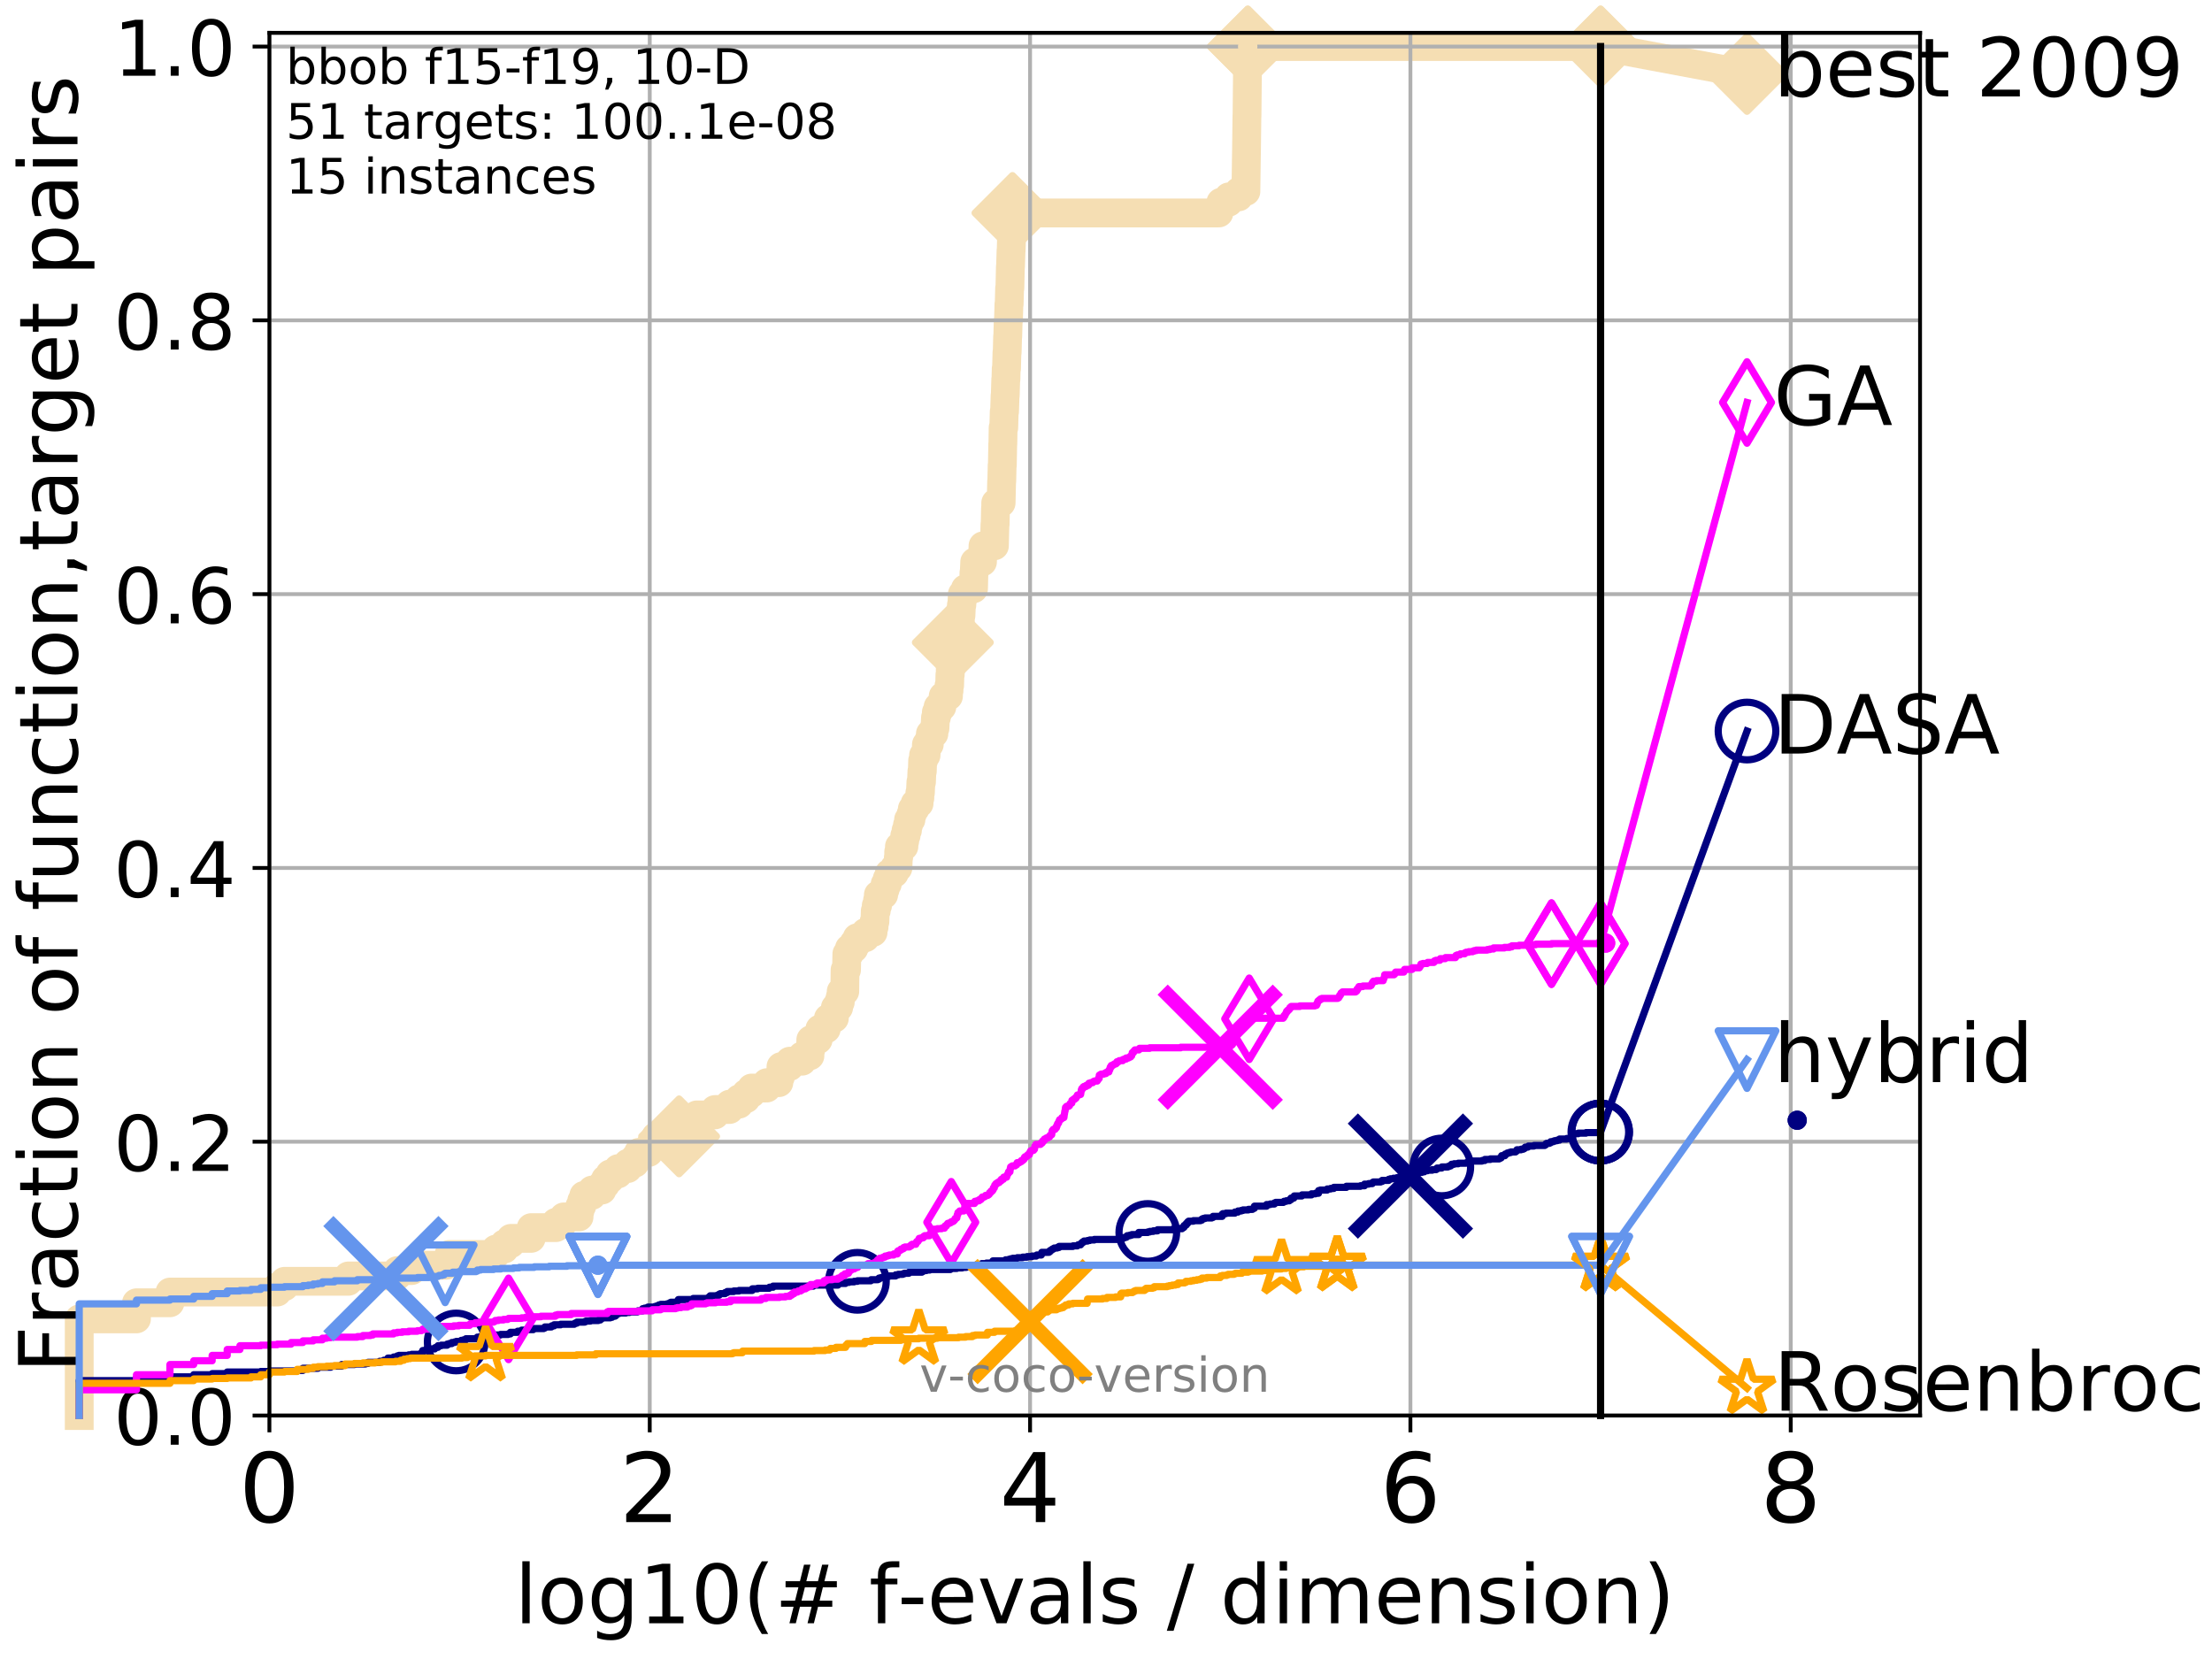<?xml version="1.0" encoding="utf-8" standalone="no"?>
<!DOCTYPE svg PUBLIC "-//W3C//DTD SVG 1.1//EN"
  "http://www.w3.org/Graphics/SVG/1.1/DTD/svg11.dtd">
<!-- Created with matplotlib (http://matplotlib.org/) -->
<svg height="345.6pt" version="1.1" viewBox="0 0 460.8 345.6" width="460.8pt" xmlns="http://www.w3.org/2000/svg" xmlns:xlink="http://www.w3.org/1999/xlink">
 <defs>
  <style type="text/css">
*{stroke-linecap:butt;stroke-linejoin:round;}
  </style>
 </defs>
 <g id="figure_1">
  <g id="patch_1">
   <path d="M 0 345.6 
L 460.8 345.6 
L 460.8 0 
L 0 0 
z
" style="fill:#ffffff;"/>
  </g>
  <g id="axes_1">
   <g id="patch_2">
    <path d="M 56.12 294.88 
L 399.984 294.88 
L 399.984 6.845 
L 56.12 6.845 
z
" style="fill:#ffffff;"/>
   </g>
   <g id="line2d_1">
    <path d="M 16.504 294.88 
L 16.504 274.749 
L 28.43 274.749 
L 28.43 271.394 
L 35.406 271.394 
L 35.406 269.158 
L 57.76 269.158 
L 57.76 268.039 
L 59.257 268.039 
L 59.257 266.921 
L 72.559 266.921 
L 72.559 265.803 
L 82.746 265.803 
L 82.746 264.684 
L 85.76 264.684 
L 85.76 263.566 
L 92.94 263.566 
L 92.94 262.447 
L 93.536 262.447 
L 93.536 261.329 
L 103.276 261.329 
L 103.276 260.211 
L 105.066 260.211 
L 105.066 259.092 
L 106.413 259.092 
L 106.413 257.974 
L 110.654 257.974 
L 110.654 255.737 
L 115.801 255.737 
L 115.801 254.619 
L 117.436 254.619 
L 117.436 253.501 
L 120.63 253.501 
L 120.63 252.382 
L 120.791 252.382 
L 120.791 251.264 
L 121.187 251.264 
L 121.187 250.145 
L 121.613 250.145 
L 121.613 249.027 
L 123.322 249.027 
L 123.322 247.909 
L 125.406 247.909 
L 125.406 246.79 
L 126.127 246.79 
L 126.127 245.672 
L 127.071 245.672 
L 127.071 244.554 
L 128.767 244.554 
L 128.767 243.435 
L 130.787 243.435 
L 130.787 242.317 
L 132.269 242.317 
L 132.269 241.199 
L 132.995 241.199 
L 132.995 240.08 
L 135.161 240.08 
L 135.161 238.962 
L 136.191 238.962 
L 136.191 237.843 
L 136.628 237.843 
L 136.628 236.725 
L 141.469 236.725 
L 141.469 235.607 
L 144.491 235.607 
L 144.491 234.488 
L 144.891 234.488 
L 144.891 233.37 
L 145.146 233.37 
L 145.146 232.252 
L 148.94 232.252 
L 148.94 231.133 
L 151.969 231.133 
L 151.969 230.015 
L 153.969 230.015 
L 153.969 228.896 
L 155.412 228.896 
L 155.412 227.778 
L 156.562 227.778 
L 156.562 226.66 
L 159.728 226.66 
L 159.728 225.541 
L 162.246 225.541 
L 162.246 224.423 
L 162.546 224.423 
L 162.546 223.305 
L 162.69 223.305 
L 162.69 222.186 
L 164.502 222.186 
L 164.502 221.068 
L 167.097 221.068 
L 167.097 219.95 
L 168.724 219.95 
L 168.724 218.831 
L 168.86 218.831 
L 168.902 216.594 
L 170.439 216.594 
L 170.439 215.476 
L 170.785 215.476 
L 170.785 214.358 
L 172.122 214.358 
L 172.122 213.239 
L 172.565 213.239 
L 172.565 212.121 
L 173.816 212.121 
L 173.816 211.003 
L 174.021 211.003 
L 174.021 209.884 
L 174.709 209.884 
L 174.709 208.766 
L 175.046 208.766 
L 175.046 207.648 
L 175.237 207.648 
L 175.237 206.529 
L 175.984 206.529 
L 176.041 202.056 
L 176.347 202.056 
L 176.413 198.701 
L 176.935 198.701 
L 176.935 197.582 
L 177.885 197.582 
L 177.885 196.464 
L 178.551 196.464 
L 178.551 195.346 
L 180.286 195.346 
L 180.286 194.227 
L 181.877 194.227 
L 181.877 193.109 
L 182.087 193.109 
L 182.087 191.99 
L 182.263 191.99 
L 182.334 189.754 
L 182.539 189.754 
L 182.539 188.635 
L 182.814 188.635 
L 182.814 187.517 
L 182.976 187.517 
L 182.976 186.399 
L 184.088 186.399 
L 184.088 185.28 
L 184.389 185.28 
L 184.389 184.162 
L 184.836 184.162 
L 184.836 183.044 
L 185.251 183.044 
L 185.251 181.925 
L 186.313 181.925 
L 186.313 180.807 
L 187.055 180.807 
L 187.143 178.57 
L 187.213 178.57 
L 187.213 177.452 
L 187.367 177.452 
L 187.367 176.333 
L 188.302 176.333 
L 188.302 175.215 
L 188.473 175.215 
L 188.473 174.097 
L 188.748 174.097 
L 188.748 172.978 
L 189.039 172.978 
L 189.039 171.86 
L 189.267 171.86 
L 189.267 170.742 
L 189.771 170.742 
L 189.771 169.623 
L 190.052 169.623 
L 190.052 168.505 
L 190.626 168.505 
L 190.626 167.386 
L 191.461 167.386 
L 191.461 166.268 
L 191.623 166.268 
L 191.623 165.15 
L 191.736 165.15 
L 191.841 162.913 
L 191.96 162.913 
L 192.049 160.676 
L 192.138 160.676 
L 192.201 158.44 
L 192.394 158.44 
L 192.394 157.321 
L 192.919 157.321 
L 192.99 155.084 
L 193.586 155.084 
L 193.586 153.966 
L 193.814 153.966 
L 193.814 152.848 
L 194.55 152.848 
L 194.55 151.729 
L 194.768 151.729 
L 194.879 149.493 
L 195.056 149.493 
L 195.056 148.374 
L 195.415 148.374 
L 195.415 147.256 
L 196.206 147.256 
L 196.206 146.138 
L 196.481 146.138 
L 196.481 145.019 
L 197.585 145.019 
L 197.585 143.901 
L 197.701 143.901 
L 197.701 142.782 
L 197.826 142.782 
L 197.886 140.546 
L 197.956 140.546 
L 197.956 139.427 
L 198.093 139.427 
L 198.113 137.191 
L 198.227 137.191 
L 198.288 134.954 
L 198.491 134.954 
L 198.565 132.717 
L 199.663 132.717 
L 199.663 131.599 
L 199.796 131.599 
L 199.796 130.48 
L 199.945 130.48 
L 199.945 129.362 
L 200.062 129.362 
L 200.062 128.244 
L 200.186 128.244 
L 200.283 126.007 
L 200.377 126.007 
L 200.47 123.77 
L 201.098 123.77 
L 201.098 122.652 
L 202.803 122.652 
L 202.888 119.297 
L 202.953 119.297 
L 203.049 117.06 
L 204.668 117.06 
L 204.777 113.705 
L 207.157 113.705 
L 207.267 109.231 
L 207.31 109.231 
L 207.381 105.876 
L 207.423 105.876 
L 207.423 104.758 
L 208.553 104.758 
L 208.656 100.285 
L 208.689 100.285 
L 208.763 96.929 
L 208.803 96.929 
L 208.891 92.456 
L 208.915 92.456 
L 208.968 89.101 
L 209.103 89.101 
L 209.195 85.746 
L 209.27 85.746 
L 209.377 82.391 
L 209.414 82.391 
L 209.515 79.036 
L 209.557 79.036 
L 209.609 76.799 
L 209.676 76.799 
L 209.766 73.444 
L 209.813 73.444 
L 209.902 70.089 
L 209.934 70.089 
L 210.027 66.734 
L 210.084 66.734 
L 210.177 63.379 
L 210.226 63.379 
L 210.319 60.023 
L 210.378 60.023 
L 210.48 55.55 
L 210.51 55.55 
L 210.616 52.195 
L 210.64 52.195 
L 210.744 48.84 
L 210.78 48.84 
L 210.867 45.485 
L 210.914 45.485 
L 210.914 44.366 
L 253.917 44.366 
L 253.917 43.248 
L 254.328 43.248 
L 254.328 42.13 
L 255.965 42.13 
L 255.965 41.011 
L 258.05 41.011 
L 258.05 39.893 
L 259.544 39.893 
L 259.654 32.064 
L 259.66 32.064 
L 259.755 24.236 
L 259.774 24.236 
L 259.874 14.171 
L 259.892 14.171 
L 259.936 9.697 
L 333.43 9.697 
L 333.43 9.697 
" style="fill:none;stroke:#f5deb3;stroke-linecap:square;stroke-width:6;"/>
   </g>
   <g id="line2d_2">
    <defs>
     <path d="M -0 7.778 
L 7.778 0 
L 0 -7.778 
L -7.778 -0 
z
" id="m79e52e8a83" style="stroke:#f5deb3;stroke-linejoin:miter;stroke-width:1.5;"/>
    </defs>
    <g>
     <use style="fill:#f5deb3;stroke:#f5deb3;stroke-linejoin:miter;stroke-width:1.5;" x="141.469" xlink:href="#m79e52e8a83" y="236.725"/>
     <use style="fill:#f5deb3;stroke:#f5deb3;stroke-linejoin:miter;stroke-width:1.5;" x="198.491" xlink:href="#m79e52e8a83" y="133.836"/>
     <use style="fill:#f5deb3;stroke:#f5deb3;stroke-linejoin:miter;stroke-width:1.5;" x="210.914" xlink:href="#m79e52e8a83" y="44.366"/>
     <use style="fill:#f5deb3;stroke:#f5deb3;stroke-linejoin:miter;stroke-width:1.5;" x="259.936" xlink:href="#m79e52e8a83" y="9.697"/>
     <use style="fill:#f5deb3;stroke:#f5deb3;stroke-linejoin:miter;stroke-width:1.5;" x="259.936" xlink:href="#m79e52e8a83" y="9.697"/>
     <use style="fill:#f5deb3;stroke:#f5deb3;stroke-linejoin:miter;stroke-width:1.5;" x="333.43" xlink:href="#m79e52e8a83" y="9.697"/>
    </g>
   </g>
   <g id="line2d_3">
    <path style="fill:none;stroke:#f5deb3;stroke-linecap:square;stroke-width:6;"/>
    <g/>
   </g>
   <g id="line2d_4">
    <path d="M 333.43 9.697 
L 363.934 15.401 
" style="fill:none;stroke:#f5deb3;stroke-linecap:square;stroke-width:6;"/>
    <g>
     <use style="fill:#f5deb3;stroke:#f5deb3;stroke-linejoin:miter;stroke-width:1.5;" x="333.43" xlink:href="#m79e52e8a83" y="9.697"/>
     <use style="fill:#f5deb3;stroke:#f5deb3;stroke-linejoin:miter;stroke-width:1.5;" x="363.934" xlink:href="#m79e52e8a83" y="15.401"/>
    </g>
   </g>
   <g id="matplotlib.axis_1">
    <g id="xtick_1">
     <g id="line2d_5">
      <path clip-path="url(#p69c71d5d62)" d="M 56.12 294.88 
L 56.12 6.845 
" style="fill:none;stroke:#b0b0b0;stroke-linecap:square;stroke-width:0.8;"/>
     </g>
     <g id="line2d_6">
      <defs>
       <path d="M 0 0 
L 0 3.5 
" id="m08daa22b58" style="stroke:#000000;stroke-width:0.8;"/>
      </defs>
      <g>
       <use style="stroke:#000000;stroke-width:0.8;" x="56.12" xlink:href="#m08daa22b58" y="294.88"/>
      </g>
     </g>
     <g id="text_1">
      <!-- 0 -->
      <defs>
       <path d="M 31.781 66.406 
Q 24.172 66.406 20.328 58.906 
Q 16.5 51.422 16.5 36.375 
Q 16.5 21.391 20.328 13.891 
Q 24.172 6.391 31.781 6.391 
Q 39.453 6.391 43.281 13.891 
Q 47.125 21.391 47.125 36.375 
Q 47.125 51.422 43.281 58.906 
Q 39.453 66.406 31.781 66.406 
z
M 31.781 74.219 
Q 44.047 74.219 50.516 64.516 
Q 56.984 54.828 56.984 36.375 
Q 56.984 17.969 50.516 8.266 
Q 44.047 -1.422 31.781 -1.422 
Q 19.531 -1.422 13.062 8.266 
Q 6.594 17.969 6.594 36.375 
Q 6.594 54.828 13.062 64.516 
Q 19.531 74.219 31.781 74.219 
z
" id="DejaVuSans-30"/>
      </defs>
      <g transform="translate(49.758 317.077)scale(0.2 -0.2)">
       <use xlink:href="#DejaVuSans-30"/>
      </g>
     </g>
    </g>
    <g id="xtick_2">
     <g id="line2d_7">
      <path clip-path="url(#p69c71d5d62)" d="M 135.351 294.88 
L 135.351 6.845 
" style="fill:none;stroke:#b0b0b0;stroke-linecap:square;stroke-width:0.8;"/>
     </g>
     <g id="line2d_8">
      <g>
       <use style="stroke:#000000;stroke-width:0.8;" x="135.351" xlink:href="#m08daa22b58" y="294.88"/>
      </g>
     </g>
     <g id="text_2">
      <!-- 2 -->
      <defs>
       <path d="M 19.188 8.297 
L 53.609 8.297 
L 53.609 0 
L 7.328 0 
L 7.328 8.297 
Q 12.938 14.109 22.625 23.891 
Q 32.328 33.688 34.812 36.531 
Q 39.547 41.844 41.422 45.531 
Q 43.312 49.219 43.312 52.781 
Q 43.312 58.594 39.234 62.25 
Q 35.156 65.922 28.609 65.922 
Q 23.969 65.922 18.812 64.312 
Q 13.672 62.703 7.812 59.422 
L 7.812 69.391 
Q 13.766 71.781 18.938 73 
Q 24.125 74.219 28.422 74.219 
Q 39.75 74.219 46.484 68.547 
Q 53.219 62.891 53.219 53.422 
Q 53.219 48.922 51.531 44.891 
Q 49.859 40.875 45.406 35.406 
Q 44.188 33.984 37.641 27.219 
Q 31.109 20.453 19.188 8.297 
z
" id="DejaVuSans-32"/>
      </defs>
      <g transform="translate(128.989 317.077)scale(0.2 -0.2)">
       <use xlink:href="#DejaVuSans-32"/>
      </g>
     </g>
    </g>
    <g id="xtick_3">
     <g id="line2d_9">
      <path clip-path="url(#p69c71d5d62)" d="M 214.583 294.88 
L 214.583 6.845 
" style="fill:none;stroke:#b0b0b0;stroke-linecap:square;stroke-width:0.8;"/>
     </g>
     <g id="line2d_10">
      <g>
       <use style="stroke:#000000;stroke-width:0.8;" x="214.583" xlink:href="#m08daa22b58" y="294.88"/>
      </g>
     </g>
     <g id="text_3">
      <!-- 4 -->
      <defs>
       <path d="M 37.797 64.312 
L 12.891 25.391 
L 37.797 25.391 
z
M 35.203 72.906 
L 47.609 72.906 
L 47.609 25.391 
L 58.016 25.391 
L 58.016 17.188 
L 47.609 17.188 
L 47.609 0 
L 37.797 0 
L 37.797 17.188 
L 4.891 17.188 
L 4.891 26.703 
z
" id="DejaVuSans-34"/>
      </defs>
      <g transform="translate(208.22 317.077)scale(0.2 -0.2)">
       <use xlink:href="#DejaVuSans-34"/>
      </g>
     </g>
    </g>
    <g id="xtick_4">
     <g id="line2d_11">
      <path clip-path="url(#p69c71d5d62)" d="M 293.814 294.88 
L 293.814 6.845 
" style="fill:none;stroke:#b0b0b0;stroke-linecap:square;stroke-width:0.8;"/>
     </g>
     <g id="line2d_12">
      <g>
       <use style="stroke:#000000;stroke-width:0.8;" x="293.814" xlink:href="#m08daa22b58" y="294.88"/>
      </g>
     </g>
     <g id="text_4">
      <!-- 6 -->
      <defs>
       <path d="M 33.016 40.375 
Q 26.375 40.375 22.484 35.828 
Q 18.609 31.297 18.609 23.391 
Q 18.609 15.531 22.484 10.953 
Q 26.375 6.391 33.016 6.391 
Q 39.656 6.391 43.531 10.953 
Q 47.406 15.531 47.406 23.391 
Q 47.406 31.297 43.531 35.828 
Q 39.656 40.375 33.016 40.375 
z
M 52.594 71.297 
L 52.594 62.312 
Q 48.875 64.062 45.094 64.984 
Q 41.312 65.922 37.594 65.922 
Q 27.828 65.922 22.672 59.328 
Q 17.531 52.734 16.797 39.406 
Q 19.672 43.656 24.016 45.922 
Q 28.375 48.188 33.594 48.188 
Q 44.578 48.188 50.953 41.516 
Q 57.328 34.859 57.328 23.391 
Q 57.328 12.156 50.688 5.359 
Q 44.047 -1.422 33.016 -1.422 
Q 20.359 -1.422 13.672 8.266 
Q 6.984 17.969 6.984 36.375 
Q 6.984 53.656 15.188 63.938 
Q 23.391 74.219 37.203 74.219 
Q 40.922 74.219 44.703 73.484 
Q 48.484 72.75 52.594 71.297 
z
" id="DejaVuSans-36"/>
      </defs>
      <g transform="translate(287.452 317.077)scale(0.2 -0.2)">
       <use xlink:href="#DejaVuSans-36"/>
      </g>
     </g>
    </g>
    <g id="xtick_5">
     <g id="line2d_13">
      <path clip-path="url(#p69c71d5d62)" d="M 373.045 294.88 
L 373.045 6.845 
" style="fill:none;stroke:#b0b0b0;stroke-linecap:square;stroke-width:0.8;"/>
     </g>
     <g id="line2d_14">
      <g>
       <use style="stroke:#000000;stroke-width:0.8;" x="373.045" xlink:href="#m08daa22b58" y="294.88"/>
      </g>
     </g>
     <g id="text_5">
      <!-- 8 -->
      <defs>
       <path d="M 31.781 34.625 
Q 24.75 34.625 20.719 30.859 
Q 16.703 27.094 16.703 20.516 
Q 16.703 13.922 20.719 10.156 
Q 24.75 6.391 31.781 6.391 
Q 38.812 6.391 42.859 10.172 
Q 46.922 13.969 46.922 20.516 
Q 46.922 27.094 42.891 30.859 
Q 38.875 34.625 31.781 34.625 
z
M 21.922 38.812 
Q 15.578 40.375 12.031 44.719 
Q 8.5 49.078 8.5 55.328 
Q 8.5 64.062 14.719 69.141 
Q 20.953 74.219 31.781 74.219 
Q 42.672 74.219 48.875 69.141 
Q 55.078 64.062 55.078 55.328 
Q 55.078 49.078 51.531 44.719 
Q 48 40.375 41.703 38.812 
Q 48.828 37.156 52.797 32.312 
Q 56.781 27.484 56.781 20.516 
Q 56.781 9.906 50.312 4.234 
Q 43.844 -1.422 31.781 -1.422 
Q 19.734 -1.422 13.25 4.234 
Q 6.781 9.906 6.781 20.516 
Q 6.781 27.484 10.781 32.312 
Q 14.797 37.156 21.922 38.812 
z
M 18.312 54.391 
Q 18.312 48.734 21.844 45.562 
Q 25.391 42.391 31.781 42.391 
Q 38.141 42.391 41.719 45.562 
Q 45.312 48.734 45.312 54.391 
Q 45.312 60.062 41.719 63.234 
Q 38.141 66.406 31.781 66.406 
Q 25.391 66.406 21.844 63.234 
Q 18.312 60.062 18.312 54.391 
z
" id="DejaVuSans-38"/>
      </defs>
      <g transform="translate(366.683 317.077)scale(0.2 -0.2)">
       <use xlink:href="#DejaVuSans-38"/>
      </g>
     </g>
    </g>
    <g id="text_6">
     <!-- log10(# f-evals / dimension) -->
     <defs>
      <path d="M 9.422 75.984 
L 18.406 75.984 
L 18.406 0 
L 9.422 0 
z
" id="DejaVuSans-6c"/>
      <path d="M 30.609 48.391 
Q 23.391 48.391 19.188 42.75 
Q 14.984 37.109 14.984 27.297 
Q 14.984 17.484 19.156 11.844 
Q 23.344 6.203 30.609 6.203 
Q 37.797 6.203 41.984 11.859 
Q 46.188 17.531 46.188 27.297 
Q 46.188 37.016 41.984 42.703 
Q 37.797 48.391 30.609 48.391 
z
M 30.609 56 
Q 42.328 56 49.016 48.375 
Q 55.719 40.766 55.719 27.297 
Q 55.719 13.875 49.016 6.219 
Q 42.328 -1.422 30.609 -1.422 
Q 18.844 -1.422 12.172 6.219 
Q 5.516 13.875 5.516 27.297 
Q 5.516 40.766 12.172 48.375 
Q 18.844 56 30.609 56 
z
" id="DejaVuSans-6f"/>
      <path d="M 45.406 27.984 
Q 45.406 37.75 41.375 43.109 
Q 37.359 48.484 30.078 48.484 
Q 22.859 48.484 18.828 43.109 
Q 14.797 37.75 14.797 27.984 
Q 14.797 18.266 18.828 12.891 
Q 22.859 7.516 30.078 7.516 
Q 37.359 7.516 41.375 12.891 
Q 45.406 18.266 45.406 27.984 
z
M 54.391 6.781 
Q 54.391 -7.172 48.188 -13.984 
Q 42 -20.797 29.203 -20.797 
Q 24.469 -20.797 20.266 -20.094 
Q 16.062 -19.391 12.109 -17.922 
L 12.109 -9.188 
Q 16.062 -11.328 19.922 -12.344 
Q 23.781 -13.375 27.781 -13.375 
Q 36.625 -13.375 41.016 -8.766 
Q 45.406 -4.156 45.406 5.172 
L 45.406 9.625 
Q 42.625 4.781 38.281 2.391 
Q 33.938 0 27.875 0 
Q 17.828 0 11.672 7.656 
Q 5.516 15.328 5.516 27.984 
Q 5.516 40.672 11.672 48.328 
Q 17.828 56 27.875 56 
Q 33.938 56 38.281 53.609 
Q 42.625 51.219 45.406 46.391 
L 45.406 54.688 
L 54.391 54.688 
z
" id="DejaVuSans-67"/>
      <path d="M 12.406 8.297 
L 28.516 8.297 
L 28.516 63.922 
L 10.984 60.406 
L 10.984 69.391 
L 28.422 72.906 
L 38.281 72.906 
L 38.281 8.297 
L 54.391 8.297 
L 54.391 0 
L 12.406 0 
z
" id="DejaVuSans-31"/>
      <path d="M 31 75.875 
Q 24.469 64.656 21.281 53.656 
Q 18.109 42.672 18.109 31.391 
Q 18.109 20.125 21.312 9.062 
Q 24.516 -2 31 -13.188 
L 23.188 -13.188 
Q 15.875 -1.703 12.234 9.375 
Q 8.594 20.453 8.594 31.391 
Q 8.594 42.281 12.203 53.312 
Q 15.828 64.359 23.188 75.875 
z
" id="DejaVuSans-28"/>
      <path d="M 51.125 44 
L 36.922 44 
L 32.812 27.688 
L 47.125 27.688 
z
M 43.797 71.781 
L 38.719 51.516 
L 52.984 51.516 
L 58.109 71.781 
L 65.922 71.781 
L 60.891 51.516 
L 76.125 51.516 
L 76.125 44 
L 58.984 44 
L 54.984 27.688 
L 70.516 27.688 
L 70.516 20.219 
L 53.078 20.219 
L 48 0 
L 40.188 0 
L 45.219 20.219 
L 30.906 20.219 
L 25.875 0 
L 18.016 0 
L 23.094 20.219 
L 7.719 20.219 
L 7.719 27.688 
L 24.906 27.688 
L 29 44 
L 13.281 44 
L 13.281 51.516 
L 30.906 51.516 
L 35.891 71.781 
z
" id="DejaVuSans-23"/>
      <path id="DejaVuSans-20"/>
      <path d="M 37.109 75.984 
L 37.109 68.5 
L 28.516 68.5 
Q 23.688 68.5 21.797 66.547 
Q 19.922 64.594 19.922 59.516 
L 19.922 54.688 
L 34.719 54.688 
L 34.719 47.703 
L 19.922 47.703 
L 19.922 0 
L 10.891 0 
L 10.891 47.703 
L 2.297 47.703 
L 2.297 54.688 
L 10.891 54.688 
L 10.891 58.5 
Q 10.891 67.625 15.141 71.797 
Q 19.391 75.984 28.609 75.984 
z
" id="DejaVuSans-66"/>
      <path d="M 4.891 31.391 
L 31.203 31.391 
L 31.203 23.391 
L 4.891 23.391 
z
" id="DejaVuSans-2d"/>
      <path d="M 56.203 29.594 
L 56.203 25.203 
L 14.891 25.203 
Q 15.484 15.922 20.484 11.062 
Q 25.484 6.203 34.422 6.203 
Q 39.594 6.203 44.453 7.469 
Q 49.312 8.734 54.109 11.281 
L 54.109 2.781 
Q 49.266 0.734 44.188 -0.344 
Q 39.109 -1.422 33.891 -1.422 
Q 20.797 -1.422 13.156 6.188 
Q 5.516 13.812 5.516 26.812 
Q 5.516 40.234 12.766 48.109 
Q 20.016 56 32.328 56 
Q 43.359 56 49.781 48.891 
Q 56.203 41.797 56.203 29.594 
z
M 47.219 32.234 
Q 47.125 39.594 43.094 43.984 
Q 39.062 48.391 32.422 48.391 
Q 24.906 48.391 20.391 44.141 
Q 15.875 39.891 15.188 32.172 
z
" id="DejaVuSans-65"/>
      <path d="M 2.984 54.688 
L 12.5 54.688 
L 29.594 8.797 
L 46.688 54.688 
L 56.203 54.688 
L 35.688 0 
L 23.484 0 
z
" id="DejaVuSans-76"/>
      <path d="M 34.281 27.484 
Q 23.391 27.484 19.188 25 
Q 14.984 22.516 14.984 16.5 
Q 14.984 11.719 18.141 8.906 
Q 21.297 6.109 26.703 6.109 
Q 34.188 6.109 38.703 11.406 
Q 43.219 16.703 43.219 25.484 
L 43.219 27.484 
z
M 52.203 31.203 
L 52.203 0 
L 43.219 0 
L 43.219 8.297 
Q 40.141 3.328 35.547 0.953 
Q 30.953 -1.422 24.312 -1.422 
Q 15.922 -1.422 10.953 3.297 
Q 6 8.016 6 15.922 
Q 6 25.141 12.172 29.828 
Q 18.359 34.516 30.609 34.516 
L 43.219 34.516 
L 43.219 35.406 
Q 43.219 41.609 39.141 45 
Q 35.062 48.391 27.688 48.391 
Q 23 48.391 18.547 47.266 
Q 14.109 46.141 10.016 43.891 
L 10.016 52.203 
Q 14.938 54.109 19.578 55.047 
Q 24.219 56 28.609 56 
Q 40.484 56 46.344 49.844 
Q 52.203 43.703 52.203 31.203 
z
" id="DejaVuSans-61"/>
      <path d="M 44.281 53.078 
L 44.281 44.578 
Q 40.484 46.531 36.375 47.5 
Q 32.281 48.484 27.875 48.484 
Q 21.188 48.484 17.844 46.438 
Q 14.5 44.391 14.5 40.281 
Q 14.5 37.156 16.891 35.375 
Q 19.281 33.594 26.516 31.984 
L 29.594 31.297 
Q 39.156 29.25 43.188 25.516 
Q 47.219 21.781 47.219 15.094 
Q 47.219 7.469 41.188 3.016 
Q 35.156 -1.422 24.609 -1.422 
Q 20.219 -1.422 15.453 -0.562 
Q 10.688 0.297 5.422 2 
L 5.422 11.281 
Q 10.406 8.688 15.234 7.391 
Q 20.062 6.109 24.812 6.109 
Q 31.156 6.109 34.562 8.281 
Q 37.984 10.453 37.984 14.406 
Q 37.984 18.062 35.516 20.016 
Q 33.062 21.969 24.703 23.781 
L 21.578 24.516 
Q 13.234 26.266 9.516 29.906 
Q 5.812 33.547 5.812 39.891 
Q 5.812 47.609 11.281 51.797 
Q 16.75 56 26.812 56 
Q 31.781 56 36.172 55.266 
Q 40.578 54.547 44.281 53.078 
z
" id="DejaVuSans-73"/>
      <path d="M 25.391 72.906 
L 33.688 72.906 
L 8.297 -9.281 
L 0 -9.281 
z
" id="DejaVuSans-2f"/>
      <path d="M 45.406 46.391 
L 45.406 75.984 
L 54.391 75.984 
L 54.391 0 
L 45.406 0 
L 45.406 8.203 
Q 42.578 3.328 38.25 0.953 
Q 33.938 -1.422 27.875 -1.422 
Q 17.969 -1.422 11.734 6.484 
Q 5.516 14.406 5.516 27.297 
Q 5.516 40.188 11.734 48.094 
Q 17.969 56 27.875 56 
Q 33.938 56 38.25 53.625 
Q 42.578 51.266 45.406 46.391 
z
M 14.797 27.297 
Q 14.797 17.391 18.875 11.75 
Q 22.953 6.109 30.078 6.109 
Q 37.203 6.109 41.297 11.75 
Q 45.406 17.391 45.406 27.297 
Q 45.406 37.203 41.297 42.844 
Q 37.203 48.484 30.078 48.484 
Q 22.953 48.484 18.875 42.844 
Q 14.797 37.203 14.797 27.297 
z
" id="DejaVuSans-64"/>
      <path d="M 9.422 54.688 
L 18.406 54.688 
L 18.406 0 
L 9.422 0 
z
M 9.422 75.984 
L 18.406 75.984 
L 18.406 64.594 
L 9.422 64.594 
z
" id="DejaVuSans-69"/>
      <path d="M 52 44.188 
Q 55.375 50.25 60.062 53.125 
Q 64.75 56 71.094 56 
Q 79.641 56 84.281 50.016 
Q 88.922 44.047 88.922 33.016 
L 88.922 0 
L 79.891 0 
L 79.891 32.719 
Q 79.891 40.578 77.094 44.375 
Q 74.312 48.188 68.609 48.188 
Q 61.625 48.188 57.562 43.547 
Q 53.516 38.922 53.516 30.906 
L 53.516 0 
L 44.484 0 
L 44.484 32.719 
Q 44.484 40.625 41.703 44.406 
Q 38.922 48.188 33.109 48.188 
Q 26.219 48.188 22.156 43.531 
Q 18.109 38.875 18.109 30.906 
L 18.109 0 
L 9.078 0 
L 9.078 54.688 
L 18.109 54.688 
L 18.109 46.188 
Q 21.188 51.219 25.484 53.609 
Q 29.781 56 35.688 56 
Q 41.656 56 45.828 52.969 
Q 50 49.953 52 44.188 
z
" id="DejaVuSans-6d"/>
      <path d="M 54.891 33.016 
L 54.891 0 
L 45.906 0 
L 45.906 32.719 
Q 45.906 40.484 42.875 44.328 
Q 39.844 48.188 33.797 48.188 
Q 26.516 48.188 22.312 43.547 
Q 18.109 38.922 18.109 30.906 
L 18.109 0 
L 9.078 0 
L 9.078 54.688 
L 18.109 54.688 
L 18.109 46.188 
Q 21.344 51.125 25.703 53.562 
Q 30.078 56 35.797 56 
Q 45.219 56 50.047 50.172 
Q 54.891 44.344 54.891 33.016 
z
" id="DejaVuSans-6e"/>
      <path d="M 8.016 75.875 
L 15.828 75.875 
Q 23.141 64.359 26.781 53.312 
Q 30.422 42.281 30.422 31.391 
Q 30.422 20.453 26.781 9.375 
Q 23.141 -1.703 15.828 -13.188 
L 8.016 -13.188 
Q 14.5 -2 17.703 9.062 
Q 20.906 20.125 20.906 31.391 
Q 20.906 42.672 17.703 53.656 
Q 14.5 64.656 8.016 75.875 
z
" id="DejaVuSans-29"/>
     </defs>
     <g transform="translate(107.211 338.154)scale(0.17 -0.17)">
      <use xlink:href="#DejaVuSans-6c"/>
      <use x="27.783" xlink:href="#DejaVuSans-6f"/>
      <use x="88.965" xlink:href="#DejaVuSans-67"/>
      <use x="152.441" xlink:href="#DejaVuSans-31"/>
      <use x="216.064" xlink:href="#DejaVuSans-30"/>
      <use x="279.688" xlink:href="#DejaVuSans-28"/>
      <use x="318.701" xlink:href="#DejaVuSans-23"/>
      <use x="402.49" xlink:href="#DejaVuSans-20"/>
      <use x="434.277" xlink:href="#DejaVuSans-66"/>
      <use x="469.404" xlink:href="#DejaVuSans-2d"/>
      <use x="505.488" xlink:href="#DejaVuSans-65"/>
      <use x="567.012" xlink:href="#DejaVuSans-76"/>
      <use x="626.191" xlink:href="#DejaVuSans-61"/>
      <use x="687.471" xlink:href="#DejaVuSans-6c"/>
      <use x="715.254" xlink:href="#DejaVuSans-73"/>
      <use x="767.354" xlink:href="#DejaVuSans-20"/>
      <use x="799.141" xlink:href="#DejaVuSans-2f"/>
      <use x="832.832" xlink:href="#DejaVuSans-20"/>
      <use x="864.619" xlink:href="#DejaVuSans-64"/>
      <use x="928.096" xlink:href="#DejaVuSans-69"/>
      <use x="955.879" xlink:href="#DejaVuSans-6d"/>
      <use x="1053.291" xlink:href="#DejaVuSans-65"/>
      <use x="1114.814" xlink:href="#DejaVuSans-6e"/>
      <use x="1178.193" xlink:href="#DejaVuSans-73"/>
      <use x="1230.293" xlink:href="#DejaVuSans-69"/>
      <use x="1258.076" xlink:href="#DejaVuSans-6f"/>
      <use x="1319.258" xlink:href="#DejaVuSans-6e"/>
      <use x="1382.637" xlink:href="#DejaVuSans-29"/>
     </g>
    </g>
   </g>
   <g id="matplotlib.axis_2">
    <g id="ytick_1">
     <g id="line2d_15">
      <path clip-path="url(#p69c71d5d62)" d="M 56.12 294.88 
L 399.984 294.88 
" style="fill:none;stroke:#b0b0b0;stroke-linecap:square;stroke-width:0.8;"/>
     </g>
     <g id="line2d_16">
      <defs>
       <path d="M 0 0 
L -3.5 0 
" id="m667aef7f2a" style="stroke:#000000;stroke-width:0.8;"/>
      </defs>
      <g>
       <use style="stroke:#000000;stroke-width:0.8;" x="56.12" xlink:href="#m667aef7f2a" y="294.88"/>
      </g>
     </g>
     <g id="text_7">
      <!-- 0.0 -->
      <defs>
       <path d="M 10.688 12.406 
L 21 12.406 
L 21 0 
L 10.688 0 
z
" id="DejaVuSans-2e"/>
      </defs>
      <g transform="translate(23.675 300.959)scale(0.16 -0.16)">
       <use xlink:href="#DejaVuSans-30"/>
       <use x="63.623" xlink:href="#DejaVuSans-2e"/>
       <use x="95.41" xlink:href="#DejaVuSans-30"/>
      </g>
     </g>
    </g>
    <g id="ytick_2">
     <g id="line2d_17">
      <path clip-path="url(#p69c71d5d62)" d="M 56.12 237.843 
L 399.984 237.843 
" style="fill:none;stroke:#b0b0b0;stroke-linecap:square;stroke-width:0.8;"/>
     </g>
     <g id="line2d_18">
      <g>
       <use style="stroke:#000000;stroke-width:0.8;" x="56.12" xlink:href="#m667aef7f2a" y="237.843"/>
      </g>
     </g>
     <g id="text_8">
      <!-- 0.2 -->
      <g transform="translate(23.675 243.922)scale(0.16 -0.16)">
       <use xlink:href="#DejaVuSans-30"/>
       <use x="63.623" xlink:href="#DejaVuSans-2e"/>
       <use x="95.41" xlink:href="#DejaVuSans-32"/>
      </g>
     </g>
    </g>
    <g id="ytick_3">
     <g id="line2d_19">
      <path clip-path="url(#p69c71d5d62)" d="M 56.12 180.807 
L 399.984 180.807 
" style="fill:none;stroke:#b0b0b0;stroke-linecap:square;stroke-width:0.8;"/>
     </g>
     <g id="line2d_20">
      <g>
       <use style="stroke:#000000;stroke-width:0.8;" x="56.12" xlink:href="#m667aef7f2a" y="180.807"/>
      </g>
     </g>
     <g id="text_9">
      <!-- 0.4 -->
      <g transform="translate(23.675 186.886)scale(0.16 -0.16)">
       <use xlink:href="#DejaVuSans-30"/>
       <use x="63.623" xlink:href="#DejaVuSans-2e"/>
       <use x="95.41" xlink:href="#DejaVuSans-34"/>
      </g>
     </g>
    </g>
    <g id="ytick_4">
     <g id="line2d_21">
      <path clip-path="url(#p69c71d5d62)" d="M 56.12 123.77 
L 399.984 123.77 
" style="fill:none;stroke:#b0b0b0;stroke-linecap:square;stroke-width:0.8;"/>
     </g>
     <g id="line2d_22">
      <g>
       <use style="stroke:#000000;stroke-width:0.8;" x="56.12" xlink:href="#m667aef7f2a" y="123.77"/>
      </g>
     </g>
     <g id="text_10">
      <!-- 0.6 -->
      <g transform="translate(23.675 129.849)scale(0.16 -0.16)">
       <use xlink:href="#DejaVuSans-30"/>
       <use x="63.623" xlink:href="#DejaVuSans-2e"/>
       <use x="95.41" xlink:href="#DejaVuSans-36"/>
      </g>
     </g>
    </g>
    <g id="ytick_5">
     <g id="line2d_23">
      <path clip-path="url(#p69c71d5d62)" d="M 56.12 66.734 
L 399.984 66.734 
" style="fill:none;stroke:#b0b0b0;stroke-linecap:square;stroke-width:0.8;"/>
     </g>
     <g id="line2d_24">
      <g>
       <use style="stroke:#000000;stroke-width:0.8;" x="56.12" xlink:href="#m667aef7f2a" y="66.734"/>
      </g>
     </g>
     <g id="text_11">
      <!-- 0.8 -->
      <g transform="translate(23.675 72.812)scale(0.16 -0.16)">
       <use xlink:href="#DejaVuSans-30"/>
       <use x="63.623" xlink:href="#DejaVuSans-2e"/>
       <use x="95.41" xlink:href="#DejaVuSans-38"/>
      </g>
     </g>
    </g>
    <g id="ytick_6">
     <g id="line2d_25">
      <path clip-path="url(#p69c71d5d62)" d="M 56.12 9.697 
L 399.984 9.697 
" style="fill:none;stroke:#b0b0b0;stroke-linecap:square;stroke-width:0.8;"/>
     </g>
     <g id="line2d_26">
      <g>
       <use style="stroke:#000000;stroke-width:0.8;" x="56.12" xlink:href="#m667aef7f2a" y="9.697"/>
      </g>
     </g>
     <g id="text_12">
      <!-- 1.0 -->
      <g transform="translate(23.675 15.776)scale(0.16 -0.16)">
       <use xlink:href="#DejaVuSans-31"/>
       <use x="63.623" xlink:href="#DejaVuSans-2e"/>
       <use x="95.41" xlink:href="#DejaVuSans-30"/>
      </g>
     </g>
    </g>
    <g id="text_13">
     <!-- Fraction of function,target pairs -->
     <defs>
      <path d="M 9.812 72.906 
L 51.703 72.906 
L 51.703 64.594 
L 19.672 64.594 
L 19.672 43.109 
L 48.578 43.109 
L 48.578 34.812 
L 19.672 34.812 
L 19.672 0 
L 9.812 0 
z
" id="DejaVuSans-46"/>
      <path d="M 41.109 46.297 
Q 39.594 47.172 37.812 47.578 
Q 36.031 48 33.891 48 
Q 26.266 48 22.188 43.047 
Q 18.109 38.094 18.109 28.812 
L 18.109 0 
L 9.078 0 
L 9.078 54.688 
L 18.109 54.688 
L 18.109 46.188 
Q 20.953 51.172 25.484 53.578 
Q 30.031 56 36.531 56 
Q 37.453 56 38.578 55.875 
Q 39.703 55.766 41.062 55.516 
z
" id="DejaVuSans-72"/>
      <path d="M 48.781 52.594 
L 48.781 44.188 
Q 44.969 46.297 41.141 47.344 
Q 37.312 48.391 33.406 48.391 
Q 24.656 48.391 19.812 42.844 
Q 14.984 37.312 14.984 27.297 
Q 14.984 17.281 19.812 11.734 
Q 24.656 6.203 33.406 6.203 
Q 37.312 6.203 41.141 7.25 
Q 44.969 8.297 48.781 10.406 
L 48.781 2.094 
Q 45.016 0.344 40.984 -0.531 
Q 36.969 -1.422 32.422 -1.422 
Q 20.062 -1.422 12.781 6.344 
Q 5.516 14.109 5.516 27.297 
Q 5.516 40.672 12.859 48.328 
Q 20.219 56 33.016 56 
Q 37.156 56 41.109 55.141 
Q 45.062 54.297 48.781 52.594 
z
" id="DejaVuSans-63"/>
      <path d="M 18.312 70.219 
L 18.312 54.688 
L 36.812 54.688 
L 36.812 47.703 
L 18.312 47.703 
L 18.312 18.016 
Q 18.312 11.328 20.141 9.422 
Q 21.969 7.516 27.594 7.516 
L 36.812 7.516 
L 36.812 0 
L 27.594 0 
Q 17.188 0 13.234 3.875 
Q 9.281 7.766 9.281 18.016 
L 9.281 47.703 
L 2.688 47.703 
L 2.688 54.688 
L 9.281 54.688 
L 9.281 70.219 
z
" id="DejaVuSans-74"/>
      <path d="M 8.5 21.578 
L 8.5 54.688 
L 17.484 54.688 
L 17.484 21.922 
Q 17.484 14.156 20.5 10.266 
Q 23.531 6.391 29.594 6.391 
Q 36.859 6.391 41.078 11.031 
Q 45.312 15.672 45.312 23.688 
L 45.312 54.688 
L 54.297 54.688 
L 54.297 0 
L 45.312 0 
L 45.312 8.406 
Q 42.047 3.422 37.719 1 
Q 33.406 -1.422 27.688 -1.422 
Q 18.266 -1.422 13.375 4.438 
Q 8.5 10.297 8.5 21.578 
z
M 31.109 56 
z
" id="DejaVuSans-75"/>
      <path d="M 11.719 12.406 
L 22.016 12.406 
L 22.016 4 
L 14.016 -11.625 
L 7.719 -11.625 
L 11.719 4 
z
" id="DejaVuSans-2c"/>
      <path d="M 18.109 8.203 
L 18.109 -20.797 
L 9.078 -20.797 
L 9.078 54.688 
L 18.109 54.688 
L 18.109 46.391 
Q 20.953 51.266 25.266 53.625 
Q 29.594 56 35.594 56 
Q 45.562 56 51.781 48.094 
Q 58.016 40.188 58.016 27.297 
Q 58.016 14.406 51.781 6.484 
Q 45.562 -1.422 35.594 -1.422 
Q 29.594 -1.422 25.266 0.953 
Q 20.953 3.328 18.109 8.203 
z
M 48.688 27.297 
Q 48.688 37.203 44.609 42.844 
Q 40.531 48.484 33.406 48.484 
Q 26.266 48.484 22.188 42.844 
Q 18.109 37.203 18.109 27.297 
Q 18.109 17.391 22.188 11.75 
Q 26.266 6.109 33.406 6.109 
Q 40.531 6.109 44.609 11.75 
Q 48.688 17.391 48.688 27.297 
z
" id="DejaVuSans-70"/>
     </defs>
     <g transform="translate(16.14 286.002)rotate(-90)scale(0.17 -0.17)">
      <use xlink:href="#DejaVuSans-46"/>
      <use x="57.41" xlink:href="#DejaVuSans-72"/>
      <use x="98.523" xlink:href="#DejaVuSans-61"/>
      <use x="159.803" xlink:href="#DejaVuSans-63"/>
      <use x="214.783" xlink:href="#DejaVuSans-74"/>
      <use x="253.992" xlink:href="#DejaVuSans-69"/>
      <use x="281.775" xlink:href="#DejaVuSans-6f"/>
      <use x="342.957" xlink:href="#DejaVuSans-6e"/>
      <use x="406.336" xlink:href="#DejaVuSans-20"/>
      <use x="438.123" xlink:href="#DejaVuSans-6f"/>
      <use x="499.305" xlink:href="#DejaVuSans-66"/>
      <use x="534.51" xlink:href="#DejaVuSans-20"/>
      <use x="566.297" xlink:href="#DejaVuSans-66"/>
      <use x="601.502" xlink:href="#DejaVuSans-75"/>
      <use x="664.881" xlink:href="#DejaVuSans-6e"/>
      <use x="728.26" xlink:href="#DejaVuSans-63"/>
      <use x="783.24" xlink:href="#DejaVuSans-74"/>
      <use x="822.449" xlink:href="#DejaVuSans-69"/>
      <use x="850.232" xlink:href="#DejaVuSans-6f"/>
      <use x="911.414" xlink:href="#DejaVuSans-6e"/>
      <use x="974.793" xlink:href="#DejaVuSans-2c"/>
      <use x="1006.58" xlink:href="#DejaVuSans-74"/>
      <use x="1045.789" xlink:href="#DejaVuSans-61"/>
      <use x="1107.068" xlink:href="#DejaVuSans-72"/>
      <use x="1148.166" xlink:href="#DejaVuSans-67"/>
      <use x="1211.643" xlink:href="#DejaVuSans-65"/>
      <use x="1273.166" xlink:href="#DejaVuSans-74"/>
      <use x="1312.375" xlink:href="#DejaVuSans-20"/>
      <use x="1344.162" xlink:href="#DejaVuSans-70"/>
      <use x="1407.639" xlink:href="#DejaVuSans-61"/>
      <use x="1468.918" xlink:href="#DejaVuSans-69"/>
      <use x="1496.701" xlink:href="#DejaVuSans-72"/>
      <use x="1537.814" xlink:href="#DejaVuSans-73"/>
     </g>
    </g>
   </g>
   <g id="line2d_27">
    <defs>
     <path d="M 0 1.5 
C 0.398 1.5 0.779 1.342 1.061 1.061 
C 1.342 0.779 1.5 0.398 1.5 0 
C 1.5 -0.398 1.342 -0.779 1.061 -1.061 
C 0.779 -1.342 0.398 -1.5 0 -1.5 
C -0.398 -1.5 -0.779 -1.342 -1.061 -1.061 
C -1.342 -0.779 -1.5 -0.398 -1.5 0 
C -1.5 0.398 -1.342 0.779 -1.061 1.061 
C -0.779 1.342 -0.398 1.5 0 1.5 
z
" id="m54ce2758b3" style="stroke:#f5deb3;"/>
    </defs>
    <g>
     <use style="fill:#f5deb3;stroke:#f5deb3;" x="259.936" xlink:href="#m54ce2758b3" y="9.697"/>
     <use style="fill:#f5deb3;stroke:#f5deb3;" x="259.936" xlink:href="#m54ce2758b3" y="9.697"/>
    </g>
   </g>
   <g id="line2d_28">
    <defs>
     <path d="M 0 1.5 
C 0.398 1.5 0.779 1.342 1.061 1.061 
C 1.342 0.779 1.5 0.398 1.5 0 
C 1.5 -0.398 1.342 -0.779 1.061 -1.061 
C 0.779 -1.342 0.398 -1.5 0 -1.5 
C -0.398 -1.5 -0.779 -1.342 -1.061 -1.061 
C -1.342 -0.779 -1.5 -0.398 -1.5 0 
C -1.5 0.398 -1.342 0.779 -1.061 1.061 
C -0.779 1.342 -0.398 1.5 0 1.5 
z
" id="md88688e148" style="stroke:#000080;"/>
    </defs>
    <g>
     <use style="fill:#000080;stroke:#000080;" x="374.393" xlink:href="#md88688e148" y="233.37"/>
     <use style="fill:#000080;stroke:#000080;" x="374.393" xlink:href="#md88688e148" y="233.37"/>
    </g>
   </g>
   <g id="line2d_29">
    <path d="M 16.504 294.88 
L 16.504 287.611 
L 28.43 287.611 
L 28.43 287.051 
L 35.406 287.051 
L 35.406 286.828 
L 40.355 286.828 
L 40.355 286.38 
L 44.194 286.38 
L 44.194 286.157 
L 47.331 286.157 
L 47.331 285.821 
L 54.307 285.821 
L 54.307 285.709 
L 56.12 285.709 
L 56.12 285.598 
L 61.909 285.598 
L 61.909 285.486 
L 63.096 285.486 
L 63.096 285.038 
L 66.233 285.038 
L 66.233 284.815 
L 68.885 284.815 
L 68.885 284.591 
L 71.182 284.591 
L 71.182 284.256 
L 73.834 284.256 
L 73.834 284.144 
L 76.132 284.144 
L 76.132 284.032 
L 76.661 284.032 
L 76.661 283.808 
L 79.089 283.808 
L 79.089 283.585 
L 79.971 283.585 
L 79.971 283.361 
L 80.81 283.361 
L 80.81 282.913 
L 81.997 282.913 
L 81.997 282.69 
L 82.746 282.69 
L 82.746 282.466 
L 83.108 282.466 
L 83.108 282.354 
L 85.134 282.354 
L 85.134 282.242 
L 85.76 282.242 
L 85.76 282.131 
L 87.511 282.131 
L 87.511 282.019 
L 87.786 282.019 
L 87.786 281.795 
L 88.057 281.795 
L 88.057 281.348 
L 88.846 281.348 
L 88.846 281.012 
L 90.555 281.012 
L 90.555 280.789 
L 90.786 280.789 
L 90.786 280.677 
L 91.239 280.677 
L 91.239 280.341 
L 91.897 280.341 
L 91.897 280.229 
L 93.141 280.229 
L 93.141 280.006 
L 93.536 280.006 
L 93.536 279.894 
L 94.113 279.894 
L 94.113 279.67 
L 94.671 279.67 
L 94.671 279.558 
L 95.033 279.558 
L 95.033 279.447 
L 96.076 279.447 
L 96.076 279.223 
L 96.575 279.223 
L 96.575 279.111 
L 97.06 279.111 
L 97.06 278.887 
L 99.157 278.887 
L 99.157 278.776 
L 99.437 278.776 
L 99.437 278.552 
L 99.983 278.552 
L 99.983 278.44 
L 101.769 278.44 
L 101.769 278.328 
L 101.889 278.328 
L 101.889 278.216 
L 102.94 278.216 
L 102.94 278.105 
L 104.247 278.105 
L 104.247 277.993 
L 105.848 277.993 
L 105.848 277.881 
L 106.32 277.881 
L 106.32 277.545 
L 107.832 277.545 
L 107.832 277.322 
L 108.664 277.322 
L 108.664 277.098 
L 109.534 277.098 
L 109.534 276.986 
L 111.082 276.986 
L 111.082 276.762 
L 113.265 276.762 
L 113.265 276.651 
L 113.511 276.651 
L 113.511 276.427 
L 114.865 276.427 
L 114.922 276.203 
L 115.422 276.203 
L 115.422 275.98 
L 116.791 275.98 
L 116.791 275.868 
L 119.63 275.868 
L 119.63 275.756 
L 119.758 275.756 
L 119.758 275.644 
L 120.179 275.644 
L 120.179 275.42 
L 121.803 275.42 
L 121.803 275.309 
L 122.066 275.309 
L 122.066 275.197 
L 123.008 275.197 
L 123.008 275.085 
L 124.654 275.085 
L 124.654 274.973 
L 125.066 274.973 
L 125.066 274.749 
L 125.345 274.749 
L 125.345 274.526 
L 127.127 274.526 
L 127.127 274.414 
L 127.511 274.414 
L 127.511 274.19 
L 128.124 274.19 
L 128.124 274.078 
L 128.306 274.078 
L 128.384 273.631 
L 128.992 273.631 
L 128.992 273.519 
L 130.402 273.519 
L 130.402 273.407 
L 131.143 273.407 
L 131.143 273.296 
L 132.776 273.296 
L 132.876 273.072 
L 133.879 273.072 
L 133.879 272.625 
L 134.268 272.625 
L 134.268 272.513 
L 134.756 272.513 
L 134.756 272.401 
L 134.969 272.401 
L 134.969 272.289 
L 136.37 272.289 
L 136.37 272.177 
L 136.739 272.177 
L 136.739 272.065 
L 137.24 272.065 
L 137.24 271.842 
L 137.621 271.842 
L 137.621 271.73 
L 138.941 271.73 
L 138.941 271.618 
L 139.382 271.618 
L 139.382 271.506 
L 139.518 271.506 
L 139.518 271.394 
L 139.759 271.394 
L 139.759 271.283 
L 141.054 271.283 
L 141.054 271.059 
L 141.189 271.059 
L 141.189 270.947 
L 141.311 270.947 
L 141.311 270.723 
L 144.389 270.723 
L 144.389 270.5 
L 147.55 270.5 
L 147.55 270.276 
L 147.935 270.276 
L 147.935 269.94 
L 149.364 269.94 
L 149.364 269.829 
L 149.801 269.829 
L 149.801 269.605 
L 150.029 269.605 
L 150.029 269.493 
L 151.047 269.493 
L 151.047 269.269 
L 151.49 269.269 
L 151.49 269.046 
L 152.862 269.046 
L 152.862 268.934 
L 153.946 268.934 
L 153.946 268.822 
L 156.692 268.822 
L 156.717 268.487 
L 157.828 268.487 
L 157.828 268.375 
L 160.217 268.375 
L 160.298 268.151 
L 161.044 268.151 
L 161.044 267.927 
L 169.422 267.927 
L 169.422 267.704 
L 174.56 267.704 
L 174.56 267.48 
L 174.693 267.48 
L 174.693 267.368 
L 176.129 267.368 
L 176.129 267.145 
L 176.858 267.145 
L 176.858 267.033 
L 177.925 267.033 
L 177.925 266.921 
L 178.617 266.921 
L 178.617 266.809 
L 181.404 266.809 
L 181.471 266.585 
L 182.853 266.585 
L 182.853 266.474 
L 183.11 266.474 
L 183.11 266.25 
L 183.53 266.25 
L 183.53 266.138 
L 184.412 266.138 
L 184.412 265.914 
L 185.171 265.914 
L 185.171 265.803 
L 186.576 265.803 
L 186.576 265.579 
L 187.12 265.579 
L 187.12 265.467 
L 188.08 265.467 
L 188.08 265.355 
L 188.376 265.355 
L 188.376 265.243 
L 189.321 265.243 
L 189.364 265.02 
L 192.028 265.02 
L 192.028 264.908 
L 192.236 264.908 
L 192.236 264.684 
L 192.977 264.684 
L 192.977 264.572 
L 193.682 264.572 
L 193.682 264.46 
L 197.983 264.46 
L 197.983 264.349 
L 198.13 264.349 
L 198.13 264.237 
L 199.323 264.237 
L 199.323 264.125 
L 200.471 264.125 
L 200.471 264.013 
L 201.314 264.013 
L 201.314 263.901 
L 201.557 263.901 
L 201.557 263.789 
L 203.254 263.789 
L 203.254 263.678 
L 203.446 263.678 
L 203.446 263.454 
L 204.319 263.454 
L 204.319 263.342 
L 204.523 263.342 
L 204.523 263.23 
L 205.502 263.23 
L 205.502 263.118 
L 206.809 263.118 
L 206.838 262.671 
L 209.48 262.671 
L 209.48 262.447 
L 210.17 262.447 
L 210.17 262.336 
L 210.556 262.336 
L 210.556 262.224 
L 211.006 262.224 
L 211.006 262.112 
L 211.926 262.112 
L 211.926 262 
L 213.026 262 
L 213.026 261.888 
L 213.947 261.888 
L 213.947 261.776 
L 214.969 261.776 
L 214.969 261.665 
L 215.865 261.665 
L 215.865 261.553 
L 215.983 261.553 
L 215.983 261.441 
L 216.929 261.441 
L 217.022 260.882 
L 218.519 260.882 
L 218.519 260.77 
L 218.695 260.77 
L 218.695 260.546 
L 218.878 260.546 
L 218.878 260.434 
L 219.074 260.434 
L 219.074 260.323 
L 219.215 260.323 
L 219.215 260.211 
L 219.426 260.211 
L 219.426 260.099 
L 219.622 260.099 
L 219.622 259.987 
L 220.22 259.987 
L 220.22 259.875 
L 220.613 259.875 
L 220.613 259.652 
L 223.512 259.652 
L 223.512 259.54 
L 224.421 259.54 
L 224.421 259.428 
L 224.587 259.428 
L 224.587 259.316 
L 225.113 259.316 
L 225.134 259.092 
L 225.247 259.092 
L 225.247 258.981 
L 225.426 258.981 
L 225.487 258.757 
L 225.739 258.757 
L 225.814 258.533 
L 226.562 258.533 
L 226.562 258.421 
L 227.018 258.421 
L 227.018 258.309 
L 227.955 258.309 
L 227.955 258.198 
L 233.735 258.198 
L 233.735 257.862 
L 234.279 257.862 
L 234.279 257.75 
L 234.645 257.75 
L 234.645 257.638 
L 234.784 257.638 
L 234.819 257.415 
L 235.379 257.415 
L 235.379 257.303 
L 235.762 257.303 
L 235.762 257.191 
L 237.212 257.191 
L 237.221 256.744 
L 239.111 256.744 
L 239.111 256.632 
L 239.532 256.632 
L 239.532 256.52 
L 240.252 256.52 
L 240.252 256.408 
L 241.128 256.408 
L 241.128 256.185 
L 244.476 256.185 
L 244.476 255.961 
L 246.239 255.961 
L 246.267 255.737 
L 246.57 255.737 
L 246.57 255.625 
L 246.683 255.625 
L 246.683 255.29 
L 246.924 255.29 
L 246.924 255.178 
L 247.132 255.178 
L 247.15 254.843 
L 247.413 254.843 
L 247.459 254.507 
L 247.611 254.507 
L 247.611 254.395 
L 248.613 254.395 
L 248.613 254.283 
L 250.087 254.283 
L 250.087 254.172 
L 250.375 254.172 
L 250.384 253.948 
L 250.62 253.948 
L 250.62 253.836 
L 251.045 253.836 
L 251.045 253.724 
L 252.423 253.724 
L 252.423 253.612 
L 252.701 253.612 
L 252.701 253.389 
L 254.599 253.389 
L 254.599 252.941 
L 254.736 252.941 
L 254.736 252.829 
L 255.376 252.829 
L 255.376 252.718 
L 257.247 252.718 
L 257.247 252.494 
L 257.909 252.494 
L 257.909 252.27 
L 258.556 252.27 
L 258.556 252.158 
L 258.944 252.158 
L 258.944 252.047 
L 260.058 252.047 
L 260.058 251.935 
L 260.9 251.935 
L 260.9 251.823 
L 261.078 251.823 
L 261.078 251.711 
L 261.312 251.711 
L 261.322 251.264 
L 263.853 251.264 
L 263.856 250.928 
L 264.591 250.928 
L 264.591 250.816 
L 265.488 250.816 
L 265.488 250.593 
L 265.754 250.593 
L 265.754 250.481 
L 267.352 250.481 
L 267.352 250.369 
L 267.473 250.369 
L 267.473 250.257 
L 267.935 250.257 
L 267.935 250.145 
L 268.593 250.145 
L 268.619 249.922 
L 268.944 249.922 
L 268.944 249.586 
L 269.528 249.586 
L 269.611 249.139 
L 271.196 249.139 
L 271.24 248.915 
L 273.206 248.915 
L 273.206 248.692 
L 274.036 248.692 
L 274.036 248.58 
L 274.673 248.58 
L 274.69 248.021 
L 275.053 248.021 
L 275.053 247.909 
L 276.478 247.909 
L 276.487 247.685 
L 277.185 247.685 
L 277.185 247.573 
L 277.852 247.573 
L 277.867 247.35 
L 280.473 247.35 
L 280.473 247.126 
L 283.397 247.126 
L 283.397 247.014 
L 284.256 247.014 
L 284.256 246.678 
L 285.101 246.678 
L 285.101 246.567 
L 285.868 246.567 
L 285.895 246.343 
L 286.083 246.343 
L 286.083 246.231 
L 287.594 246.231 
L 287.594 246.119 
L 287.932 246.119 
L 287.932 245.896 
L 289.294 245.896 
L 289.294 245.672 
L 289.657 245.672 
L 289.657 245.56 
L 290.279 245.56 
L 290.279 245.448 
L 290.99 245.448 
L 290.99 245.336 
L 291.39 245.336 
L 291.39 245.225 
L 292.014 245.225 
L 292.014 245.113 
L 292.544 245.113 
L 292.544 245.001 
L 293.835 245.001 
L 293.89 244.554 
L 294.131 244.554 
L 294.131 244.442 
L 294.765 244.442 
L 294.765 244.33 
L 295.159 244.33 
L 295.159 244.218 
L 296.237 244.218 
L 296.237 244.106 
L 296.705 244.106 
L 296.705 243.994 
L 296.847 243.994 
L 296.847 243.883 
L 297.388 243.883 
L 297.388 243.771 
L 298.366 243.771 
L 298.366 243.659 
L 299.171 243.659 
L 299.171 243.547 
L 299.36 243.547 
L 299.36 243.323 
L 300.331 243.323 
L 300.355 243.1 
L 301.616 243.1 
L 301.616 242.988 
L 301.931 242.988 
L 301.931 242.876 
L 302.221 242.876 
L 302.316 242.652 
L 302.381 242.652 
L 302.381 242.541 
L 302.909 242.541 
L 302.909 242.429 
L 303.786 242.429 
L 303.786 242.317 
L 305.466 242.317 
L 305.466 242.205 
L 305.879 242.205 
L 305.879 242.093 
L 306.425 242.093 
L 306.425 241.87 
L 308.735 241.87 
L 308.735 241.758 
L 309.305 241.758 
L 309.319 241.534 
L 310.458 241.534 
L 310.458 241.422 
L 312.303 241.422 
L 312.303 241.31 
L 312.534 241.31 
L 312.534 241.199 
L 312.731 241.199 
L 312.821 240.751 
L 313.503 240.751 
L 313.55 240.416 
L 313.839 240.416 
L 313.839 240.304 
L 313.993 240.304 
L 313.993 240.192 
L 314.377 240.192 
L 314.377 240.08 
L 314.769 240.08 
L 314.769 239.968 
L 315.727 239.968 
L 315.727 239.856 
L 315.866 239.856 
L 315.866 239.745 
L 315.996 239.745 
L 315.996 239.521 
L 316.847 239.521 
L 316.847 239.409 
L 317.301 239.409 
L 317.301 239.297 
L 317.529 239.297 
L 317.529 239.185 
L 317.684 239.185 
L 317.745 238.962 
L 318.295 238.962 
L 318.403 238.738 
L 319.548 238.738 
L 319.548 238.626 
L 321.782 238.626 
L 321.782 238.514 
L 321.981 238.514 
L 322.005 238.291 
L 322.187 238.291 
L 322.187 238.179 
L 322.766 238.179 
L 322.766 238.067 
L 323.02 238.067 
L 323.027 237.843 
L 323.546 237.843 
L 323.546 237.732 
L 323.875 237.732 
L 323.875 237.62 
L 324.399 237.62 
L 324.399 237.508 
L 324.873 237.508 
L 324.873 237.284 
L 326.359 237.284 
L 326.359 237.172 
L 327.086 237.172 
L 327.086 237.061 
L 327.339 237.061 
L 327.339 236.725 
L 327.492 236.725 
L 327.543 236.39 
L 327.656 236.39 
L 327.656 236.278 
L 328.053 236.278 
L 328.053 236.166 
L 328.776 236.166 
L 328.776 236.054 
L 330.39 236.054 
L 330.39 235.942 
L 333.285 235.942 
L 333.285 235.83 
L 333.43 235.83 
L 333.43 235.83 
" style="fill:none;stroke:#000080;stroke-linecap:square;stroke-width:1.5;"/>
   </g>
   <g id="line2d_30">
    <defs>
     <path d="M 0 6 
C 1.591 6 3.117 5.368 4.243 4.243 
C 5.368 3.117 6 1.591 6 0 
C 6 -1.591 5.368 -3.117 4.243 -4.243 
C 3.117 -5.368 1.591 -6 0 -6 
C -1.591 -6 -3.117 -5.368 -4.243 -4.243 
C -5.368 -3.117 -6 -1.591 -6 0 
C -6 1.591 -5.368 3.117 -4.243 4.243 
C -3.117 5.368 -1.591 6 0 6 
z
" id="md697fd05e6" style="stroke:#000080;stroke-width:1.5;"/>
    </defs>
    <g>
     <use style="fill-opacity:0;stroke:#000080;stroke-width:1.5;" x="95.033" xlink:href="#md697fd05e6" y="279.558"/>
     <use style="fill-opacity:0;stroke:#000080;stroke-width:1.5;" x="178.617" xlink:href="#md697fd05e6" y="266.921"/>
     <use style="fill-opacity:0;stroke:#000080;stroke-width:1.5;" x="239.111" xlink:href="#md697fd05e6" y="256.744"/>
     <use style="fill-opacity:0;stroke:#000080;stroke-width:1.5;" x="300.355" xlink:href="#md697fd05e6" y="243.1"/>
     <use style="fill-opacity:0;stroke:#000080;stroke-width:1.5;" x="333.285" xlink:href="#md697fd05e6" y="235.83"/>
     <use style="fill-opacity:0;stroke:#000080;stroke-width:1.5;" x="333.43" xlink:href="#md697fd05e6" y="235.83"/>
    </g>
   </g>
   <g id="line2d_31">
    <path style="fill:none;stroke:#000080;stroke-linecap:square;stroke-width:1.5;"/>
    <g/>
   </g>
   <g id="line2d_32">
    <path clip-path="url(#p69c71d5d62)" d="M 293.814 245.001 
" style="fill:none;stroke:#000080;stroke-linecap:square;stroke-width:1.5;"/>
    <defs>
     <path d="M -12 12 
L 12 -12 
M -12 -12 
L 12 12 
" id="m189a01529f" style="stroke:#000080;stroke-width:3;"/>
    </defs>
    <g clip-path="url(#p69c71d5d62)">
     <use style="fill:#000080;stroke:#000080;stroke-width:3;" x="293.814" xlink:href="#m189a01529f" y="245.001"/>
    </g>
   </g>
   <g id="line2d_33">
    <defs>
     <path d="M 0 1.5 
C 0.398 1.5 0.779 1.342 1.061 1.061 
C 1.342 0.779 1.5 0.398 1.5 0 
C 1.5 -0.398 1.342 -0.779 1.061 -1.061 
C 0.779 -1.342 0.398 -1.5 0 -1.5 
C -0.398 -1.5 -0.779 -1.342 -1.061 -1.061 
C -1.342 -0.779 -1.5 -0.398 -1.5 0 
C -1.5 0.398 -1.342 0.779 -1.061 1.061 
C -0.779 1.342 -0.398 1.5 0 1.5 
z
" id="m9bb5ea2e2e" style="stroke:#ff00ff;"/>
    </defs>
    <g>
     <use style="fill:#ff00ff;stroke:#ff00ff;" x="334.489" xlink:href="#m9bb5ea2e2e" y="196.464"/>
     <use style="fill:#ff00ff;stroke:#ff00ff;" x="334.489" xlink:href="#m9bb5ea2e2e" y="196.464"/>
    </g>
   </g>
   <g id="line2d_34">
    <path d="M 16.504 294.88 
L 16.504 289.512 
L 28.43 289.512 
L 28.43 286.38 
L 35.406 286.38 
L 35.406 284.256 
L 40.355 284.256 
L 40.355 283.473 
L 44.194 283.473 
L 44.194 282.354 
L 47.331 282.354 
L 47.331 281.124 
L 49.983 281.124 
L 49.983 280.341 
L 54.307 280.341 
L 54.307 280.229 
L 56.12 280.229 
L 56.12 280.118 
L 57.76 280.118 
L 57.76 280.006 
L 60.634 280.006 
L 60.634 279.67 
L 63.096 279.67 
L 63.096 279.335 
L 65.249 279.335 
L 65.249 279.111 
L 67.163 279.111 
L 67.163 278.776 
L 68.046 278.776 
L 68.046 278.664 
L 68.885 278.664 
L 68.885 278.552 
L 74.438 278.552 
L 74.438 278.44 
L 75.586 278.44 
L 75.586 278.216 
L 77.175 278.216 
L 77.175 278.105 
L 77.674 278.105 
L 77.674 277.881 
L 81.997 277.881 
L 81.997 277.657 
L 82.746 277.657 
L 82.746 277.545 
L 83.81 277.545 
L 83.81 277.434 
L 85.134 277.434 
L 85.134 277.322 
L 86.947 277.322 
L 86.947 277.21 
L 87.786 277.21 
L 87.786 277.098 
L 88.057 277.098 
L 88.057 276.874 
L 89.843 276.874 
L 89.843 276.651 
L 90.084 276.651 
L 90.084 276.539 
L 90.555 276.539 
L 90.555 276.427 
L 91.239 276.427 
L 91.239 276.315 
L 94.487 276.315 
L 94.487 276.203 
L 95.563 276.203 
L 95.563 276.091 
L 97.838 276.091 
L 97.838 275.868 
L 97.99 275.868 
L 97.99 275.756 
L 99.015 275.756 
L 99.015 275.532 
L 99.848 275.532 
L 99.848 275.42 
L 102.826 275.42 
L 102.826 275.309 
L 103.052 275.309 
L 103.052 275.197 
L 103.164 275.197 
L 103.164 275.085 
L 103.822 275.085 
L 103.822 274.973 
L 104.865 274.973 
L 104.865 274.861 
L 105.753 274.861 
L 105.753 274.749 
L 105.944 274.749 
L 105.944 274.638 
L 108.664 274.638 
L 108.664 274.526 
L 109.457 274.526 
L 109.457 274.414 
L 109.991 274.414 
L 109.991 274.302 
L 112.697 274.302 
L 112.697 274.19 
L 115.694 274.19 
L 115.694 273.967 
L 116.12 273.967 
L 116.12 273.855 
L 118.974 273.855 
L 118.974 273.631 
L 126.505 273.631 
L 126.505 273.296 
L 126.734 273.296 
L 126.734 273.184 
L 133.269 273.184 
L 133.269 273.072 
L 135.86 273.072 
L 135.86 272.848 
L 137.606 272.848 
L 137.606 272.736 
L 137.831 272.736 
L 137.831 272.625 
L 140.705 272.625 
L 140.705 272.513 
L 141.091 272.513 
L 141.091 272.401 
L 141.886 272.401 
L 141.886 272.289 
L 143.221 272.289 
L 143.221 272.065 
L 143.81 272.065 
L 143.81 271.954 
L 144.092 271.954 
L 144.092 271.618 
L 146.973 271.618 
L 146.973 271.506 
L 147.285 271.506 
L 147.285 271.394 
L 149.072 271.394 
L 149.072 271.283 
L 151.403 271.283 
L 151.403 271.171 
L 152.183 271.171 
L 152.183 270.835 
L 158.513 270.835 
L 158.513 270.611 
L 158.656 270.611 
L 158.656 270.5 
L 159.535 270.5 
L 159.535 270.276 
L 162.379 270.276 
L 162.379 270.164 
L 163.623 270.164 
L 163.623 270.052 
L 164.54 270.052 
L 164.54 269.829 
L 164.88 269.829 
L 164.88 269.717 
L 165.04 269.717 
L 165.04 269.493 
L 165.425 269.493 
L 165.485 269.158 
L 166.132 269.158 
L 166.132 269.046 
L 166.261 269.046 
L 166.261 268.934 
L 166.795 268.934 
L 166.87 268.71 
L 167.17 268.71 
L 167.17 268.487 
L 167.813 268.487 
L 167.813 268.263 
L 168.187 268.263 
L 168.263 268.039 
L 168.865 268.039 
L 168.865 267.592 
L 170.031 267.592 
L 170.031 267.368 
L 170.261 267.368 
L 170.261 267.256 
L 171.576 267.256 
L 171.647 266.809 
L 172.145 266.809 
L 172.145 266.585 
L 173.38 266.585 
L 173.38 266.474 
L 174.568 266.474 
L 174.568 266.25 
L 174.946 266.25 
L 174.946 266.138 
L 175.172 266.138 
L 175.227 265.914 
L 175.461 265.914 
L 175.491 265.691 
L 176 265.691 
L 176.015 265.355 
L 176.491 265.355 
L 176.491 265.243 
L 176.763 265.243 
L 176.798 264.908 
L 176.974 264.908 
L 177.03 264.684 
L 177.105 264.684 
L 177.105 264.572 
L 177.361 264.572 
L 177.361 264.46 
L 177.541 264.46 
L 177.541 264.349 
L 177.95 264.349 
L 178.023 264.125 
L 178.339 264.125 
L 178.339 264.013 
L 178.678 264.013 
L 178.787 263.678 
L 178.912 263.678 
L 178.912 263.566 
L 180.492 263.566 
L 180.492 263.454 
L 180.836 263.454 
L 180.836 263.23 
L 181.943 263.23 
L 181.943 263.118 
L 182.201 263.118 
L 182.201 263.007 
L 182.535 263.007 
L 182.625 262.671 
L 182.822 262.671 
L 182.822 262.447 
L 183.086 262.447 
L 183.086 262.224 
L 183.261 262.224 
L 183.261 262.112 
L 183.716 262.112 
L 183.716 262 
L 183.994 262 
L 183.994 261.888 
L 184.357 261.888 
L 184.381 261.665 
L 184.882 261.665 
L 184.882 261.553 
L 185.24 261.553 
L 185.24 261.441 
L 186.173 261.441 
L 186.173 261.217 
L 186.938 261.217 
L 186.984 260.658 
L 187.127 260.658 
L 187.127 260.546 
L 187.447 260.546 
L 187.447 260.434 
L 187.63 260.434 
L 187.671 260.211 
L 188.04 260.211 
L 188.04 260.099 
L 188.25 260.099 
L 188.25 259.875 
L 188.543 259.875 
L 188.543 259.763 
L 189.467 259.763 
L 189.553 259.54 
L 189.827 259.54 
L 189.827 259.316 
L 190.009 259.316 
L 190.009 259.204 
L 190.793 259.204 
L 190.891 258.757 
L 190.965 258.757 
L 190.965 258.645 
L 191.219 258.645 
L 191.297 258.421 
L 191.371 258.421 
L 191.371 258.198 
L 191.486 258.198 
L 191.486 257.974 
L 191.909 257.974 
L 191.909 257.862 
L 192.316 257.862 
L 192.316 257.75 
L 192.455 257.75 
L 192.455 257.527 
L 192.637 257.527 
L 192.637 257.415 
L 193.633 257.415 
L 193.65 257.079 
L 193.901 257.079 
L 193.901 256.967 
L 194.193 256.967 
L 194.296 256.296 
L 194.455 256.296 
L 194.455 256.073 
L 195.255 256.073 
L 195.255 255.961 
L 196.153 255.961 
L 196.153 255.849 
L 196.748 255.849 
L 196.85 255.402 
L 197.14 255.402 
L 197.246 255.066 
L 197.38 255.066 
L 197.438 254.843 
L 197.797 254.843 
L 197.797 254.731 
L 198.044 254.731 
L 198.044 254.619 
L 198.165 254.619 
L 198.165 254.507 
L 198.462 254.507 
L 198.462 254.395 
L 198.669 254.395 
L 198.768 254.172 
L 198.878 254.172 
L 198.964 253.836 
L 199.161 253.836 
L 199.161 253.724 
L 199.319 253.724 
L 199.416 253.053 
L 199.514 253.053 
L 199.558 252.606 
L 199.742 252.606 
L 199.742 252.494 
L 199.863 252.494 
L 199.921 252.27 
L 200.772 252.27 
L 200.875 251.935 
L 200.886 251.935 
L 200.983 251.376 
L 201.008 251.376 
L 201.104 250.816 
L 201.356 250.816 
L 201.356 250.705 
L 203.01 250.705 
L 203.077 250.257 
L 203.515 250.257 
L 203.515 250.145 
L 203.96 250.145 
L 203.96 249.922 
L 204.3 249.922 
L 204.3 249.81 
L 204.43 249.81 
L 204.432 249.586 
L 204.562 249.586 
L 204.62 249.363 
L 205.039 249.363 
L 205.039 249.251 
L 205.229 249.251 
L 205.304 249.027 
L 205.768 249.027 
L 205.768 248.915 
L 205.95 248.915 
L 205.95 248.803 
L 206.072 248.803 
L 206.134 248.468 
L 206.344 248.468 
L 206.448 248.132 
L 206.702 248.132 
L 206.785 247.909 
L 206.87 247.909 
L 206.925 247.461 
L 207.133 247.461 
L 207.217 246.902 
L 207.3 246.902 
L 207.3 246.79 
L 207.473 246.79 
L 207.473 246.567 
L 207.718 246.567 
L 207.793 246.343 
L 208.155 246.343 
L 208.155 246.119 
L 208.308 246.119 
L 208.308 246.007 
L 208.554 246.007 
L 208.59 245.672 
L 209.012 245.672 
L 209.088 245.225 
L 209.705 245.225 
L 209.776 244.777 
L 209.836 244.777 
L 209.917 244.554 
L 210.004 244.554 
L 210.101 244.106 
L 210.389 244.106 
L 210.448 243.435 
L 210.523 243.435 
L 210.523 243.1 
L 210.673 243.1 
L 210.673 242.988 
L 210.875 242.988 
L 210.875 242.876 
L 211.46 242.876 
L 211.46 242.764 
L 211.58 242.764 
L 211.58 242.652 
L 211.793 242.652 
L 211.888 242.205 
L 212.369 242.205 
L 212.369 242.093 
L 212.538 242.093 
L 212.538 241.981 
L 212.774 241.981 
L 212.774 241.758 
L 213.058 241.758 
L 213.058 241.646 
L 213.192 241.646 
L 213.237 241.422 
L 213.402 241.422 
L 213.411 241.087 
L 213.516 241.087 
L 213.516 240.975 
L 213.816 240.975 
L 213.816 240.863 
L 213.983 240.863 
L 214.01 240.639 
L 214.13 240.639 
L 214.13 240.527 
L 214.444 240.527 
L 214.518 240.08 
L 214.619 240.08 
L 214.701 239.745 
L 214.903 239.745 
L 214.903 239.633 
L 215.322 239.633 
L 215.322 239.409 
L 215.501 239.409 
L 215.585 238.738 
L 215.668 238.738 
L 215.668 238.626 
L 215.794 238.626 
L 215.794 238.403 
L 216.741 238.403 
L 216.763 238.179 
L 217.021 238.179 
L 217.021 238.067 
L 217.141 238.067 
L 217.153 237.732 
L 217.262 237.732 
L 217.262 237.62 
L 217.515 237.62 
L 217.569 237.284 
L 217.853 237.284 
L 217.961 237.061 
L 218.288 237.061 
L 218.288 236.949 
L 218.423 236.949 
L 218.423 236.837 
L 218.647 236.837 
L 218.744 236.501 
L 218.944 236.501 
L 218.944 236.39 
L 219.087 236.39 
L 219.176 235.607 
L 219.224 235.607 
L 219.224 235.495 
L 219.39 235.495 
L 219.407 235.271 
L 219.785 235.271 
L 219.786 235.048 
L 219.912 235.048 
L 219.912 234.936 
L 220.071 234.936 
L 220.08 234.6 
L 220.193 234.6 
L 220.279 234.153 
L 220.385 234.153 
L 220.406 233.929 
L 220.538 233.929 
L 220.633 233.482 
L 220.662 233.482 
L 220.732 233.258 
L 220.943 233.258 
L 220.943 233.146 
L 221.079 233.146 
L 221.079 233.034 
L 221.226 233.034 
L 221.226 232.811 
L 221.628 232.811 
L 221.734 232.028 
L 221.751 232.028 
L 221.822 231.469 
L 221.871 231.469 
L 221.969 230.686 
L 222.182 230.686 
L 222.182 230.462 
L 222.644 230.462 
L 222.644 230.35 
L 222.793 230.35 
L 222.904 229.903 
L 223.092 229.903 
L 223.092 229.791 
L 223.277 229.791 
L 223.301 229.232 
L 223.511 229.232 
L 223.596 229.008 
L 223.875 229.008 
L 223.891 228.785 
L 224.147 228.785 
L 224.244 228.449 
L 224.334 228.449 
L 224.441 228.114 
L 224.795 228.114 
L 224.795 228.002 
L 225.11 228.002 
L 225.22 227.331 
L 225.238 227.331 
L 225.269 226.995 
L 225.357 226.995 
L 225.357 226.772 
L 225.595 226.772 
L 225.646 226.436 
L 225.808 226.436 
L 225.808 226.324 
L 226.275 226.324 
L 226.275 226.101 
L 226.714 226.101 
L 226.714 225.989 
L 226.839 225.989 
L 226.839 225.653 
L 227.206 225.653 
L 227.206 225.541 
L 227.631 225.541 
L 227.741 225.318 
L 227.935 225.318 
L 227.935 225.206 
L 228.569 225.206 
L 228.625 224.982 
L 228.735 224.982 
L 228.811 224.647 
L 228.989 224.647 
L 229.007 223.976 
L 229.179 223.976 
L 229.179 223.864 
L 229.38 223.864 
L 229.38 223.752 
L 229.976 223.752 
L 229.976 223.64 
L 230.393 223.64 
L 230.399 223.417 
L 230.612 223.417 
L 230.612 223.305 
L 231.001 223.305 
L 231.057 222.857 
L 231.196 222.857 
L 231.284 222.298 
L 231.474 222.298 
L 231.497 221.963 
L 231.803 221.963 
L 231.803 221.851 
L 231.964 221.851 
L 231.964 221.739 
L 232.159 221.739 
L 232.159 221.627 
L 232.475 221.627 
L 232.475 221.515 
L 232.607 221.515 
L 232.677 221.18 
L 233.024 221.18 
L 233.024 221.068 
L 233.156 221.068 
L 233.156 220.956 
L 233.882 220.956 
L 233.892 220.732 
L 234.169 220.732 
L 234.169 220.621 
L 234.601 220.621 
L 234.601 220.397 
L 235.089 220.397 
L 235.089 220.285 
L 235.309 220.285 
L 235.309 220.173 
L 235.537 220.173 
L 235.537 219.95 
L 235.744 219.95 
L 235.837 219.502 
L 235.87 219.502 
L 235.87 219.279 
L 236.124 219.279 
L 236.209 218.943 
L 236.354 218.943 
L 236.409 218.719 
L 237.247 218.719 
L 237.247 218.608 
L 237.381 218.608 
L 237.381 218.384 
L 239.504 218.384 
L 239.504 218.272 
L 245.971 218.272 
L 245.971 218.16 
L 256.046 218.16 
L 256.085 217.937 
L 256.358 217.937 
L 256.466 217.713 
L 256.633 217.713 
L 256.633 217.601 
L 256.748 217.601 
L 256.817 217.266 
L 256.905 217.266 
L 256.905 217.154 
L 257.127 217.154 
L 257.219 216.035 
L 257.271 216.035 
L 257.37 215.7 
L 257.453 215.7 
L 257.548 215.141 
L 257.581 215.141 
L 257.581 215.029 
L 257.696 215.029 
L 257.777 214.581 
L 257.848 214.581 
L 257.936 214.134 
L 257.964 214.134 
L 258.009 213.799 
L 258.288 213.799 
L 258.394 213.575 
L 258.514 213.575 
L 258.614 213.128 
L 259.096 213.128 
L 259.096 213.016 
L 259.284 213.016 
L 259.38 212.792 
L 259.418 212.792 
L 259.497 212.345 
L 259.844 212.345 
L 259.844 212.233 
L 260.237 212.233 
L 260.237 212.121 
L 267.295 212.121 
L 267.295 212.009 
L 267.412 212.009 
L 267.494 211.562 
L 267.687 211.562 
L 267.765 211.226 
L 267.826 211.226 
L 267.898 211.003 
L 267.978 211.003 
L 268.024 210.667 
L 268.234 210.667 
L 268.247 210.443 
L 268.4 210.443 
L 268.4 210.332 
L 268.581 210.332 
L 268.678 209.996 
L 268.718 209.996 
L 268.718 209.884 
L 268.971 209.884 
L 268.971 209.661 
L 270.769 209.661 
L 270.769 209.549 
L 273.889 209.549 
L 273.889 209.437 
L 274.253 209.437 
L 274.29 209.213 
L 274.377 209.213 
L 274.457 208.766 
L 274.535 208.766 
L 274.546 208.542 
L 274.701 208.542 
L 274.803 208.319 
L 275.006 208.319 
L 275.076 208.095 
L 275.383 208.095 
L 275.383 207.983 
L 278.658 207.983 
L 278.658 207.871 
L 278.87 207.871 
L 278.921 207.648 
L 279.016 207.648 
L 279.084 207.312 
L 279.238 207.312 
L 279.343 206.977 
L 279.367 206.977 
L 279.367 206.865 
L 279.532 206.865 
L 279.532 206.753 
L 279.644 206.753 
L 279.644 206.641 
L 282.404 206.641 
L 282.404 206.529 
L 282.549 206.529 
L 282.549 206.417 
L 282.666 206.417 
L 282.674 206.082 
L 282.873 206.082 
L 282.95 205.746 
L 283.008 205.746 
L 283.085 205.523 
L 283.899 205.523 
L 283.899 205.411 
L 285.434 205.411 
L 285.434 205.299 
L 285.637 205.299 
L 285.717 204.963 
L 285.839 204.963 
L 285.915 204.628 
L 286.005 204.628 
L 286.104 204.404 
L 286.717 204.404 
L 286.717 204.292 
L 288.139 204.292 
L 288.242 203.845 
L 288.311 203.845 
L 288.378 203.51 
L 288.428 203.51 
L 288.45 203.062 
L 290.405 203.062 
L 290.405 202.95 
L 290.533 202.95 
L 290.634 202.615 
L 290.732 202.615 
L 290.732 202.503 
L 292.438 202.503 
L 292.54 202.056 
L 292.599 202.056 
L 292.599 201.944 
L 294.168 201.944 
L 294.211 201.608 
L 295.69 201.608 
L 295.776 201.385 
L 295.835 201.385 
L 295.935 201.049 
L 296.008 201.049 
L 296.009 200.826 
L 296.397 200.826 
L 296.397 200.714 
L 297.3 200.714 
L 297.401 200.49 
L 298.713 200.49 
L 298.736 200.266 
L 298.834 200.266 
L 298.834 200.155 
L 299.129 200.155 
L 299.129 200.043 
L 299.951 200.043 
L 300.03 199.707 
L 301.053 199.707 
L 301.115 199.484 
L 303.207 199.484 
L 303.304 199.036 
L 303.56 199.036 
L 303.56 198.924 
L 304.113 198.924 
L 304.113 198.812 
L 304.228 198.812 
L 304.228 198.701 
L 305.114 198.701 
L 305.172 198.477 
L 305.409 198.477 
L 305.409 198.365 
L 305.964 198.365 
L 305.964 198.253 
L 306.78 198.253 
L 306.78 198.141 
L 307.079 198.141 
L 307.079 198.03 
L 307.532 198.03 
L 307.532 197.918 
L 309.825 197.918 
L 309.825 197.806 
L 310.382 197.806 
L 310.382 197.694 
L 311.125 197.694 
L 311.125 197.47 
L 313.388 197.47 
L 313.388 197.359 
L 314.477 197.359 
L 314.477 197.247 
L 314.946 197.247 
L 314.968 197.023 
L 316.471 197.023 
L 316.471 196.911 
L 318.651 196.911 
L 318.651 196.799 
L 319.927 196.799 
L 319.927 196.688 
L 323.205 196.688 
L 323.205 196.576 
L 333.43 196.576 
L 333.43 196.576 
" style="fill:none;stroke:#ff00ff;stroke-linecap:square;stroke-width:1.5;"/>
   </g>
   <g id="line2d_35">
    <defs>
     <path d="M -0 8.485 
L 5.091 0 
L 0 -8.485 
L -5.091 -0 
z
" id="m05b6090c09" style="stroke:#ff00ff;stroke-linejoin:miter;stroke-width:1.5;"/>
    </defs>
    <g>
     <use style="fill-opacity:0;stroke:#ff00ff;stroke-linejoin:miter;stroke-width:1.5;" x="105.944" xlink:href="#m05b6090c09" y="274.749"/>
     <use style="fill-opacity:0;stroke:#ff00ff;stroke-linejoin:miter;stroke-width:1.5;" x="198.165" xlink:href="#m05b6090c09" y="254.619"/>
     <use style="fill-opacity:0;stroke:#ff00ff;stroke-linejoin:miter;stroke-width:1.5;" x="260.237" xlink:href="#m05b6090c09" y="212.233"/>
     <use style="fill-opacity:0;stroke:#ff00ff;stroke-linejoin:miter;stroke-width:1.5;" x="323.205" xlink:href="#m05b6090c09" y="196.576"/>
     <use style="fill-opacity:0;stroke:#ff00ff;stroke-linejoin:miter;stroke-width:1.5;" x="323.205" xlink:href="#m05b6090c09" y="196.576"/>
     <use style="fill-opacity:0;stroke:#ff00ff;stroke-linejoin:miter;stroke-width:1.5;" x="333.43" xlink:href="#m05b6090c09" y="196.576"/>
    </g>
   </g>
   <g id="line2d_36">
    <path style="fill:none;stroke:#ff00ff;stroke-linecap:square;stroke-width:1.5;"/>
    <g/>
   </g>
   <g id="line2d_37">
    <path clip-path="url(#p69c71d5d62)" d="M 254.198 218.16 
" style="fill:none;stroke:#ff00ff;stroke-linecap:square;stroke-width:1.5;"/>
    <defs>
     <path d="M -12 12 
L 12 -12 
M -12 -12 
L 12 12 
" id="m38518d6d32" style="stroke:#ff00ff;stroke-width:3;"/>
    </defs>
    <g clip-path="url(#p69c71d5d62)">
     <use style="fill:#ff00ff;stroke:#ff00ff;stroke-width:3;" x="254.198" xlink:href="#m38518d6d32" y="218.16"/>
    </g>
   </g>
   <g id="line2d_38">
    <defs>
     <path d="M 0 1.5 
C 0.398 1.5 0.779 1.342 1.061 1.061 
C 1.342 0.779 1.5 0.398 1.5 0 
C 1.5 -0.398 1.342 -0.779 1.061 -1.061 
C 0.779 -1.342 0.398 -1.5 0 -1.5 
C -0.398 -1.5 -0.779 -1.342 -1.061 -1.061 
C -1.342 -0.779 -1.5 -0.398 -1.5 0 
C -1.5 0.398 -1.342 0.779 -1.061 1.061 
C -0.779 1.342 -0.398 1.5 0 1.5 
z
" id="meab72195ec" style="stroke:#ffa500;"/>
    </defs>
    <g>
     <use style="fill:#ffa500;stroke:#ffa500;" x="278.584" xlink:href="#meab72195ec" y="263.566"/>
     <use style="fill:#ffa500;stroke:#ffa500;" x="278.584" xlink:href="#meab72195ec" y="263.566"/>
    </g>
   </g>
   <g id="line2d_39">
    <path d="M 16.504 294.88 
L 16.504 288.17 
L 35.406 288.17 
L 35.406 287.611 
L 40.355 287.611 
L 40.355 287.275 
L 44.194 287.275 
L 44.194 287.163 
L 47.331 287.163 
L 47.331 287.051 
L 52.281 287.051 
L 52.281 286.828 
L 54.307 286.828 
L 54.307 286.38 
L 56.12 286.38 
L 56.12 285.821 
L 59.257 285.821 
L 59.257 285.709 
L 61.909 285.709 
L 61.909 285.262 
L 64.206 285.262 
L 64.206 285.038 
L 65.249 285.038 
L 65.249 284.815 
L 66.233 284.815 
L 66.233 284.703 
L 68.046 284.703 
L 68.046 284.591 
L 69.685 284.591 
L 69.685 284.479 
L 71.885 284.479 
L 71.885 284.144 
L 73.834 284.144 
L 73.834 284.032 
L 75.586 284.032 
L 75.586 283.92 
L 78.158 283.92 
L 78.158 283.808 
L 79.535 283.808 
L 79.535 283.696 
L 82.376 283.696 
L 82.376 283.585 
L 83.463 283.585 
L 83.463 283.361 
L 84.151 283.361 
L 84.151 283.137 
L 84.813 283.137 
L 84.813 283.025 
L 85.45 283.025 
L 85.45 282.913 
L 96.244 282.913 
L 96.244 282.802 
L 97.375 282.802 
L 97.375 282.578 
L 98.872 282.578 
L 98.872 282.466 
L 101.152 282.466 
L 101.152 282.354 
L 120.137 282.354 
L 120.137 282.242 
L 124.101 282.242 
L 124.101 282.019 
L 152.548 282.019 
L 152.548 281.907 
L 152.849 281.907 
L 152.849 281.795 
L 154.661 281.795 
L 154.694 281.46 
L 169.581 281.46 
L 169.581 281.348 
L 171.885 281.348 
L 171.885 281.236 
L 172.852 281.236 
L 172.871 281.012 
L 172.993 281.012 
L 172.993 280.9 
L 174.144 280.9 
L 174.144 280.677 
L 176.137 280.677 
L 176.229 280.229 
L 176.448 280.229 
L 176.536 279.894 
L 180.148 279.894 
L 180.156 279.447 
L 181.533 279.447 
L 181.533 279.223 
L 187.661 279.223 
L 187.661 279.111 
L 188.022 279.111 
L 188.022 278.887 
L 191.41 278.887 
L 191.41 278.776 
L 195.273 278.776 
L 195.273 278.664 
L 199.698 278.664 
L 199.698 278.552 
L 201.162 278.552 
L 201.162 278.44 
L 202.58 278.44 
L 202.58 278.216 
L 203.14 278.216 
L 203.14 278.105 
L 205.688 278.105 
L 205.709 277.545 
L 207.177 277.545 
L 207.177 277.322 
L 211.427 277.322 
L 211.427 277.21 
L 212.232 277.21 
L 212.232 276.986 
L 212.887 276.986 
L 212.887 276.874 
L 214.139 276.874 
L 214.139 276.539 
L 214.508 276.539 
L 214.607 274.078 
L 214.684 274.078 
L 214.684 273.967 
L 214.871 273.967 
L 214.871 273.743 
L 215.797 273.743 
L 215.797 273.519 
L 216.372 273.519 
L 216.372 273.407 
L 217.205 273.407 
L 217.205 273.296 
L 218.262 273.296 
L 218.263 273.072 
L 218.56 273.072 
L 218.568 272.848 
L 220.106 272.848 
L 220.107 272.625 
L 220.629 272.625 
L 220.629 272.513 
L 221.075 272.513 
L 221.075 272.401 
L 221.487 272.401 
L 221.487 272.177 
L 221.722 272.177 
L 221.722 272.065 
L 221.95 272.065 
L 221.99 271.842 
L 222.63 271.842 
L 222.637 271.618 
L 223.468 271.618 
L 223.468 271.506 
L 226.471 271.506 
L 226.559 270.611 
L 229.652 270.611 
L 229.652 270.5 
L 230.564 270.5 
L 230.608 270.276 
L 232.394 270.276 
L 232.394 270.164 
L 233.46 270.164 
L 233.488 269.493 
L 233.643 269.493 
L 233.643 269.381 
L 234.915 269.381 
L 234.915 269.269 
L 235.931 269.269 
L 235.931 269.158 
L 236.126 269.158 
L 236.126 269.046 
L 236.305 269.046 
L 236.305 268.934 
L 236.607 268.934 
L 236.607 268.822 
L 238.434 268.822 
L 238.44 268.598 
L 238.746 268.598 
L 238.746 268.375 
L 240.078 268.375 
L 240.078 268.263 
L 240.452 268.263 
L 240.453 268.039 
L 243.146 268.039 
L 243.146 267.927 
L 243.601 267.927 
L 243.601 267.816 
L 244.214 267.816 
L 244.214 267.704 
L 244.874 267.704 
L 244.874 267.592 
L 245.412 267.592 
L 245.427 267.256 
L 246.771 267.256 
L 246.771 267.145 
L 247.042 267.145 
L 247.042 266.921 
L 248.076 266.921 
L 248.076 266.809 
L 248.643 266.809 
L 248.643 266.697 
L 249.328 266.697 
L 249.328 266.585 
L 249.959 266.585 
L 249.959 266.474 
L 250.362 266.474 
L 250.372 266.25 
L 251.399 266.25 
L 251.399 266.138 
L 254.2 266.138 
L 254.209 265.803 
L 254.641 265.803 
L 254.641 265.691 
L 255.548 265.691 
L 255.548 265.579 
L 255.848 265.579 
L 255.848 265.467 
L 257.07 265.467 
L 257.07 265.355 
L 257.344 265.355 
L 257.344 265.243 
L 258.713 265.243 
L 258.72 265.02 
L 259.988 265.02 
L 259.988 264.908 
L 260.305 264.908 
L 260.305 264.796 
L 262.915 264.796 
L 262.915 264.684 
L 264.559 264.684 
L 264.559 264.46 
L 265.075 264.46 
L 265.075 264.349 
L 266.965 264.349 
L 266.965 264.237 
L 267.951 264.237 
L 267.951 264.125 
L 268.97 264.125 
L 268.97 264.013 
L 270.276 264.013 
L 270.276 263.901 
L 271.625 263.901 
L 271.625 263.789 
L 275.385 263.789 
L 275.385 263.678 
L 278.584 263.678 
L 278.584 263.566 
L 333.43 263.566 
L 333.43 263.566 
" style="fill:none;stroke:#ffa500;stroke-linecap:square;stroke-width:1.5;"/>
   </g>
   <g id="line2d_40">
    <defs>
     <path d="M 0 -6 
L -1.347 -1.854 
L -5.706 -1.854 
L -2.18 0.708 
L -3.527 4.854 
L -0 2.292 
L 3.527 4.854 
L 2.18 0.708 
L 5.706 -1.854 
L 1.347 -1.854 
z
" id="m4bb5166e0b" style="stroke:#ffa500;stroke-linejoin:bevel;stroke-width:1.5;"/>
    </defs>
    <g>
     <use style="fill-opacity:0;stroke:#ffa500;stroke-linejoin:bevel;stroke-width:1.5;" x="101.152" xlink:href="#m4bb5166e0b" y="282.354"/>
     <use style="fill-opacity:0;stroke:#ffa500;stroke-linejoin:bevel;stroke-width:1.5;" x="191.41" xlink:href="#m4bb5166e0b" y="278.887"/>
     <use style="fill-opacity:0;stroke:#ffa500;stroke-linejoin:bevel;stroke-width:1.5;" x="266.965" xlink:href="#m4bb5166e0b" y="264.237"/>
     <use style="fill-opacity:0;stroke:#ffa500;stroke-linejoin:bevel;stroke-width:1.5;" x="278.584" xlink:href="#m4bb5166e0b" y="263.566"/>
     <use style="fill-opacity:0;stroke:#ffa500;stroke-linejoin:bevel;stroke-width:1.5;" x="278.584" xlink:href="#m4bb5166e0b" y="263.566"/>
     <use style="fill-opacity:0;stroke:#ffa500;stroke-linejoin:bevel;stroke-width:1.5;" x="333.43" xlink:href="#m4bb5166e0b" y="263.566"/>
    </g>
   </g>
   <g id="line2d_41">
    <path style="fill:none;stroke:#ffa500;stroke-linecap:square;stroke-width:1.5;"/>
    <g/>
   </g>
   <g id="line2d_42">
    <path clip-path="url(#p69c71d5d62)" d="M 214.583 275.309 
" style="fill:none;stroke:#ffa500;stroke-linecap:square;stroke-width:1.5;"/>
    <defs>
     <path d="M -12 12 
L 12 -12 
M -12 -12 
L 12 12 
" id="m5ece780775" style="stroke:#ffa500;stroke-width:3;"/>
    </defs>
    <g clip-path="url(#p69c71d5d62)">
     <use style="fill:#ffa500;stroke:#ffa500;stroke-width:3;" x="214.583" xlink:href="#m5ece780775" y="275.309"/>
    </g>
   </g>
   <g id="line2d_43">
    <defs>
     <path d="M 0 1.5 
C 0.398 1.5 0.779 1.342 1.061 1.061 
C 1.342 0.779 1.5 0.398 1.5 0 
C 1.5 -0.398 1.342 -0.779 1.061 -1.061 
C 0.779 -1.342 0.398 -1.5 0 -1.5 
C -0.398 -1.5 -0.779 -1.342 -1.061 -1.061 
C -1.342 -0.779 -1.5 -0.398 -1.5 0 
C -1.5 0.398 -1.342 0.779 -1.061 1.061 
C -0.779 1.342 -0.398 1.5 0 1.5 
z
" id="m021299558a" style="stroke:#6495ed;"/>
    </defs>
    <g>
     <use style="fill:#6495ed;stroke:#6495ed;" x="124.558" xlink:href="#m021299558a" y="263.566"/>
     <use style="fill:#6495ed;stroke:#6495ed;" x="124.558" xlink:href="#m021299558a" y="263.566"/>
    </g>
   </g>
   <g id="line2d_44">
    <path d="M 16.504 294.88 
L 16.504 271.618 
L 28.43 271.618 
L 28.43 270.835 
L 35.406 270.835 
L 35.406 270.611 
L 40.355 270.611 
L 40.355 270.052 
L 44.194 270.052 
L 44.194 269.493 
L 47.331 269.493 
L 47.331 268.934 
L 49.983 268.934 
L 49.983 268.822 
L 52.281 268.822 
L 52.281 268.598 
L 54.307 268.598 
L 54.307 268.263 
L 56.12 268.263 
L 56.12 268.151 
L 59.257 268.151 
L 59.257 268.039 
L 63.096 268.039 
L 63.096 267.816 
L 64.206 267.816 
L 64.206 267.704 
L 65.249 267.704 
L 65.249 267.48 
L 66.233 267.48 
L 66.233 267.368 
L 67.163 267.368 
L 67.163 267.033 
L 69.685 267.033 
L 69.685 266.809 
L 74.438 266.809 
L 74.438 266.585 
L 79.535 266.585 
L 79.535 266.474 
L 79.971 266.474 
L 79.971 266.362 
L 80.81 266.362 
L 80.81 266.25 
L 86.947 266.25 
L 86.947 266.138 
L 89.352 266.138 
L 89.352 265.914 
L 91.239 265.914 
L 91.239 265.803 
L 91.461 265.803 
L 91.461 265.691 
L 92.11 265.691 
L 92.11 265.579 
L 92.53 265.579 
L 92.53 265.355 
L 92.736 265.355 
L 92.736 265.243 
L 94.301 265.243 
L 94.301 265.02 
L 95.563 265.02 
L 95.563 264.908 
L 99.157 264.908 
L 99.157 264.796 
L 99.437 264.796 
L 99.437 264.572 
L 100.117 264.572 
L 100.117 264.46 
L 102.826 264.46 
L 102.826 264.349 
L 104.351 264.349 
L 104.351 264.237 
L 106.959 264.237 
L 106.959 264.125 
L 108.17 264.125 
L 108.17 264.013 
L 111.293 264.013 
L 111.293 263.901 
L 114.406 263.901 
L 114.406 263.789 
L 118.105 263.789 
L 118.105 263.678 
L 124.558 263.678 
L 124.558 263.566 
L 333.43 263.566 
" style="fill:none;stroke:#6495ed;stroke-linecap:square;stroke-width:1.5;"/>
   </g>
   <g id="line2d_45">
    <defs>
     <path d="M -0 6 
L 6 -6 
L -6 -6 
z
" id="mfcea384486" style="stroke:#6495ed;stroke-linejoin:miter;stroke-width:1.5;"/>
    </defs>
    <g>
     <use style="fill-opacity:0;stroke:#6495ed;stroke-linejoin:miter;stroke-width:1.5;" x="92.736" xlink:href="#mfcea384486" y="265.355"/>
     <use style="fill-opacity:0;stroke:#6495ed;stroke-linejoin:miter;stroke-width:1.5;" x="124.558" xlink:href="#mfcea384486" y="263.678"/>
     <use style="fill-opacity:0;stroke:#6495ed;stroke-linejoin:miter;stroke-width:1.5;" x="124.558" xlink:href="#mfcea384486" y="263.566"/>
     <use style="fill-opacity:0;stroke:#6495ed;stroke-linejoin:miter;stroke-width:1.5;" x="124.558" xlink:href="#mfcea384486" y="263.566"/>
     <use style="fill-opacity:0;stroke:#6495ed;stroke-linejoin:miter;stroke-width:1.5;" x="124.558" xlink:href="#mfcea384486" y="263.566"/>
     <use style="fill-opacity:0;stroke:#6495ed;stroke-linejoin:miter;stroke-width:1.5;" x="333.43" xlink:href="#mfcea384486" y="263.566"/>
    </g>
   </g>
   <g id="line2d_46">
    <path style="fill:none;stroke:#6495ed;stroke-linecap:square;stroke-width:1.5;"/>
    <g/>
   </g>
   <g id="line2d_47">
    <path clip-path="url(#p69c71d5d62)" d="M 80.396 266.362 
" style="fill:none;stroke:#6495ed;stroke-linecap:square;stroke-width:1.5;"/>
    <defs>
     <path d="M -12 12 
L 12 -12 
M -12 -12 
L 12 12 
" id="m0498fdb221" style="stroke:#6495ed;stroke-width:3;"/>
    </defs>
    <g clip-path="url(#p69c71d5d62)">
     <use style="fill:#6495ed;stroke:#6495ed;stroke-width:3;" x="80.396" xlink:href="#m0498fdb221" y="266.362"/>
    </g>
   </g>
   <g id="line2d_48">
    <path d="M 333.43 263.566 
L 363.934 289.176 
" style="fill:none;stroke:#ffa500;stroke-linecap:square;stroke-width:1.5;"/>
    <g>
     <use style="fill-opacity:0;stroke:#ffa500;stroke-linejoin:bevel;stroke-width:1.5;" x="333.43" xlink:href="#m4bb5166e0b" y="263.566"/>
     <use style="fill-opacity:0;stroke:#ffa500;stroke-linejoin:bevel;stroke-width:1.5;" x="363.934" xlink:href="#m4bb5166e0b" y="289.176"/>
    </g>
   </g>
   <g id="line2d_49">
    <path d="M 333.43 263.566 
L 363.934 220.732 
" style="fill:none;stroke:#6495ed;stroke-linecap:square;stroke-width:1.5;"/>
    <g>
     <use style="fill-opacity:0;stroke:#6495ed;stroke-linejoin:miter;stroke-width:1.5;" x="333.43" xlink:href="#mfcea384486" y="263.566"/>
     <use style="fill-opacity:0;stroke:#6495ed;stroke-linejoin:miter;stroke-width:1.5;" x="363.934" xlink:href="#mfcea384486" y="220.732"/>
    </g>
   </g>
   <g id="line2d_50">
    <path d="M 333.43 235.83 
L 363.934 152.289 
" style="fill:none;stroke:#000080;stroke-linecap:square;stroke-width:1.5;"/>
    <g>
     <use style="fill-opacity:0;stroke:#000080;stroke-width:1.5;" x="333.43" xlink:href="#md697fd05e6" y="235.83"/>
     <use style="fill-opacity:0;stroke:#000080;stroke-width:1.5;" x="363.934" xlink:href="#md697fd05e6" y="152.289"/>
    </g>
   </g>
   <g id="line2d_51">
    <path d="M 333.43 196.576 
L 363.934 83.845 
" style="fill:none;stroke:#ff00ff;stroke-linecap:square;stroke-width:1.5;"/>
    <g>
     <use style="fill-opacity:0;stroke:#ff00ff;stroke-linejoin:miter;stroke-width:1.5;" x="333.43" xlink:href="#m05b6090c09" y="196.576"/>
     <use style="fill-opacity:0;stroke:#ff00ff;stroke-linejoin:miter;stroke-width:1.5;" x="363.934" xlink:href="#m05b6090c09" y="83.845"/>
    </g>
   </g>
   <g id="line2d_52">
    <path d="M 333.43 294.88 
L 333.43 9.697 
" style="fill:none;stroke:#000000;stroke-linecap:square;stroke-width:1.5;"/>
   </g>
   <g id="patch_3">
    <path d="M 56.12 294.88 
L 56.12 6.845 
" style="fill:none;stroke:#000000;stroke-linecap:square;stroke-linejoin:miter;stroke-width:0.8;"/>
   </g>
   <g id="patch_4">
    <path d="M 399.984 294.88 
L 399.984 6.845 
" style="fill:none;stroke:#000000;stroke-linecap:square;stroke-linejoin:miter;stroke-width:0.8;"/>
   </g>
   <g id="patch_5">
    <path d="M 56.12 294.88 
L 399.984 294.88 
" style="fill:none;stroke:#000000;stroke-linecap:square;stroke-linejoin:miter;stroke-width:0.8;"/>
   </g>
   <g id="patch_6">
    <path d="M 56.12 6.845 
L 399.984 6.845 
" style="fill:none;stroke:#000000;stroke-linecap:square;stroke-linejoin:miter;stroke-width:0.8;"/>
   </g>
   <g id="text_14">
    <!-- Rosenbroc -->
    <defs>
     <path d="M 44.391 34.188 
Q 47.562 33.109 50.562 29.594 
Q 53.562 26.078 56.594 19.922 
L 66.609 0 
L 56 0 
L 46.688 18.703 
Q 43.062 26.031 39.672 28.422 
Q 36.281 30.812 30.422 30.812 
L 19.672 30.812 
L 19.672 0 
L 9.812 0 
L 9.812 72.906 
L 32.078 72.906 
Q 44.578 72.906 50.734 67.672 
Q 56.891 62.453 56.891 51.906 
Q 56.891 45.016 53.688 40.469 
Q 50.484 35.938 44.391 34.188 
z
M 19.672 64.797 
L 19.672 38.922 
L 32.078 38.922 
Q 39.203 38.922 42.844 42.219 
Q 46.484 45.516 46.484 51.906 
Q 46.484 58.297 42.844 61.547 
Q 39.203 64.797 32.078 64.797 
z
" id="DejaVuSans-52"/>
     <path d="M 48.688 27.297 
Q 48.688 37.203 44.609 42.844 
Q 40.531 48.484 33.406 48.484 
Q 26.266 48.484 22.188 42.844 
Q 18.109 37.203 18.109 27.297 
Q 18.109 17.391 22.188 11.75 
Q 26.266 6.109 33.406 6.109 
Q 40.531 6.109 44.609 11.75 
Q 48.688 17.391 48.688 27.297 
z
M 18.109 46.391 
Q 20.953 51.266 25.266 53.625 
Q 29.594 56 35.594 56 
Q 45.562 56 51.781 48.094 
Q 58.016 40.188 58.016 27.297 
Q 58.016 14.406 51.781 6.484 
Q 45.562 -1.422 35.594 -1.422 
Q 29.594 -1.422 25.266 0.953 
Q 20.953 3.328 18.109 8.203 
L 18.109 0 
L 9.078 0 
L 9.078 75.984 
L 18.109 75.984 
z
" id="DejaVuSans-62"/>
    </defs>
    <g transform="translate(369.48 293.867)scale(0.17 -0.17)">
     <use xlink:href="#DejaVuSans-52"/>
     <use x="69.42" xlink:href="#DejaVuSans-6f"/>
     <use x="130.602" xlink:href="#DejaVuSans-73"/>
     <use x="182.701" xlink:href="#DejaVuSans-65"/>
     <use x="244.225" xlink:href="#DejaVuSans-6e"/>
     <use x="307.604" xlink:href="#DejaVuSans-62"/>
     <use x="371.08" xlink:href="#DejaVuSans-72"/>
     <use x="412.162" xlink:href="#DejaVuSans-6f"/>
     <use x="473.344" xlink:href="#DejaVuSans-63"/>
    </g>
   </g>
   <g id="text_15">
    <!-- hybrid -->
    <defs>
     <path d="M 54.891 33.016 
L 54.891 0 
L 45.906 0 
L 45.906 32.719 
Q 45.906 40.484 42.875 44.328 
Q 39.844 48.188 33.797 48.188 
Q 26.516 48.188 22.312 43.547 
Q 18.109 38.922 18.109 30.906 
L 18.109 0 
L 9.078 0 
L 9.078 75.984 
L 18.109 75.984 
L 18.109 46.188 
Q 21.344 51.125 25.703 53.562 
Q 30.078 56 35.797 56 
Q 45.219 56 50.047 50.172 
Q 54.891 44.344 54.891 33.016 
z
" id="DejaVuSans-68"/>
     <path d="M 32.172 -5.078 
Q 28.375 -14.844 24.75 -17.812 
Q 21.141 -20.797 15.094 -20.797 
L 7.906 -20.797 
L 7.906 -13.281 
L 13.188 -13.281 
Q 16.891 -13.281 18.938 -11.516 
Q 21 -9.766 23.484 -3.219 
L 25.094 0.875 
L 2.984 54.688 
L 12.5 54.688 
L 29.594 11.922 
L 46.688 54.688 
L 56.203 54.688 
z
" id="DejaVuSans-79"/>
    </defs>
    <g transform="translate(369.48 225.423)scale(0.17 -0.17)">
     <use xlink:href="#DejaVuSans-68"/>
     <use x="63.379" xlink:href="#DejaVuSans-79"/>
     <use x="122.559" xlink:href="#DejaVuSans-62"/>
     <use x="186.035" xlink:href="#DejaVuSans-72"/>
     <use x="227.148" xlink:href="#DejaVuSans-69"/>
     <use x="254.932" xlink:href="#DejaVuSans-64"/>
    </g>
   </g>
   <g id="text_16">
    <!-- DASA -->
    <defs>
     <path d="M 19.672 64.797 
L 19.672 8.109 
L 31.594 8.109 
Q 46.688 8.109 53.688 14.938 
Q 60.688 21.781 60.688 36.531 
Q 60.688 51.172 53.688 57.984 
Q 46.688 64.797 31.594 64.797 
z
M 9.812 72.906 
L 30.078 72.906 
Q 51.266 72.906 61.172 64.094 
Q 71.094 55.281 71.094 36.531 
Q 71.094 17.672 61.125 8.828 
Q 51.172 0 30.078 0 
L 9.812 0 
z
" id="DejaVuSans-44"/>
     <path d="M 34.188 63.188 
L 20.797 26.906 
L 47.609 26.906 
z
M 28.609 72.906 
L 39.797 72.906 
L 67.578 0 
L 57.328 0 
L 50.688 18.703 
L 17.828 18.703 
L 11.188 0 
L 0.781 0 
z
" id="DejaVuSans-41"/>
     <path d="M 53.516 70.516 
L 53.516 60.891 
Q 47.906 63.578 42.922 64.891 
Q 37.938 66.219 33.297 66.219 
Q 25.25 66.219 20.875 63.094 
Q 16.5 59.969 16.5 54.203 
Q 16.5 49.359 19.406 46.891 
Q 22.312 44.438 30.422 42.922 
L 36.375 41.703 
Q 47.406 39.594 52.656 34.297 
Q 57.906 29 57.906 20.125 
Q 57.906 9.516 50.797 4.047 
Q 43.703 -1.422 29.984 -1.422 
Q 24.812 -1.422 18.969 -0.25 
Q 13.141 0.922 6.891 3.219 
L 6.891 13.375 
Q 12.891 10.016 18.656 8.297 
Q 24.422 6.594 29.984 6.594 
Q 38.422 6.594 43.016 9.906 
Q 47.609 13.234 47.609 19.391 
Q 47.609 24.75 44.312 27.781 
Q 41.016 30.812 33.5 32.328 
L 27.484 33.5 
Q 16.453 35.688 11.516 40.375 
Q 6.594 45.062 6.594 53.422 
Q 6.594 63.094 13.406 68.656 
Q 20.219 74.219 32.172 74.219 
Q 37.312 74.219 42.625 73.281 
Q 47.953 72.359 53.516 70.516 
z
" id="DejaVuSans-53"/>
    </defs>
    <g transform="translate(369.48 156.979)scale(0.17 -0.17)">
     <use xlink:href="#DejaVuSans-44"/>
     <use x="76.986" xlink:href="#DejaVuSans-41"/>
     <use x="145.395" xlink:href="#DejaVuSans-53"/>
     <use x="208.887" xlink:href="#DejaVuSans-41"/>
    </g>
   </g>
   <g id="text_17">
    <!-- GA -->
    <defs>
     <path d="M 59.516 10.406 
L 59.516 29.984 
L 43.406 29.984 
L 43.406 38.094 
L 69.281 38.094 
L 69.281 6.781 
Q 63.578 2.734 56.688 0.656 
Q 49.812 -1.422 42 -1.422 
Q 24.906 -1.422 15.25 8.562 
Q 5.609 18.562 5.609 36.375 
Q 5.609 54.25 15.25 64.234 
Q 24.906 74.219 42 74.219 
Q 49.125 74.219 55.547 72.453 
Q 61.969 70.703 67.391 67.281 
L 67.391 56.781 
Q 61.922 61.422 55.766 63.766 
Q 49.609 66.109 42.828 66.109 
Q 29.438 66.109 22.719 58.641 
Q 16.016 51.172 16.016 36.375 
Q 16.016 21.625 22.719 14.156 
Q 29.438 6.688 42.828 6.688 
Q 48.047 6.688 52.141 7.594 
Q 56.25 8.5 59.516 10.406 
z
" id="DejaVuSans-47"/>
    </defs>
    <g transform="translate(369.48 88.536)scale(0.17 -0.17)">
     <use xlink:href="#DejaVuSans-47"/>
     <use x="77.49" xlink:href="#DejaVuSans-41"/>
    </g>
   </g>
   <g id="text_18">
    <!-- best 2009 -->
    <defs>
     <path d="M 10.984 1.516 
L 10.984 10.5 
Q 14.703 8.734 18.5 7.812 
Q 22.312 6.891 25.984 6.891 
Q 35.75 6.891 40.891 13.453 
Q 46.047 20.016 46.781 33.406 
Q 43.953 29.203 39.594 26.953 
Q 35.25 24.703 29.984 24.703 
Q 19.047 24.703 12.672 31.312 
Q 6.297 37.938 6.297 49.422 
Q 6.297 60.641 12.938 67.422 
Q 19.578 74.219 30.609 74.219 
Q 43.266 74.219 49.922 64.516 
Q 56.594 54.828 56.594 36.375 
Q 56.594 19.141 48.406 8.859 
Q 40.234 -1.422 26.422 -1.422 
Q 22.703 -1.422 18.891 -0.688 
Q 15.094 0.047 10.984 1.516 
z
M 30.609 32.422 
Q 37.25 32.422 41.125 36.953 
Q 45.016 41.5 45.016 49.422 
Q 45.016 57.281 41.125 61.844 
Q 37.25 66.406 30.609 66.406 
Q 23.969 66.406 20.094 61.844 
Q 16.219 57.281 16.219 49.422 
Q 16.219 41.5 20.094 36.953 
Q 23.969 32.422 30.609 32.422 
z
" id="DejaVuSans-39"/>
    </defs>
    <g transform="translate(369.48 20.092)scale(0.17 -0.17)">
     <use xlink:href="#DejaVuSans-62"/>
     <use x="63.477" xlink:href="#DejaVuSans-65"/>
     <use x="125" xlink:href="#DejaVuSans-73"/>
     <use x="177.1" xlink:href="#DejaVuSans-74"/>
     <use x="216.309" xlink:href="#DejaVuSans-20"/>
     <use x="248.096" xlink:href="#DejaVuSans-32"/>
     <use x="311.719" xlink:href="#DejaVuSans-30"/>
     <use x="375.342" xlink:href="#DejaVuSans-30"/>
     <use x="438.965" xlink:href="#DejaVuSans-39"/>
    </g>
   </g>
   <g id="text_19">
    <!-- bbob f15-f19, 10-D -->
    <defs>
     <path d="M 10.797 72.906 
L 49.516 72.906 
L 49.516 64.594 
L 19.828 64.594 
L 19.828 46.734 
Q 21.969 47.469 24.109 47.828 
Q 26.266 48.188 28.422 48.188 
Q 40.625 48.188 47.75 41.5 
Q 54.891 34.812 54.891 23.391 
Q 54.891 11.625 47.562 5.094 
Q 40.234 -1.422 26.906 -1.422 
Q 22.312 -1.422 17.547 -0.641 
Q 12.797 0.141 7.719 1.703 
L 7.719 11.625 
Q 12.109 9.234 16.797 8.062 
Q 21.484 6.891 26.703 6.891 
Q 35.156 6.891 40.078 11.328 
Q 45.016 15.766 45.016 23.391 
Q 45.016 31 40.078 35.438 
Q 35.156 39.891 26.703 39.891 
Q 22.75 39.891 18.812 39.016 
Q 14.891 38.141 10.797 36.281 
z
" id="DejaVuSans-35"/>
    </defs>
    <g transform="translate(59.559 17.476)scale(0.102 -0.102)">
     <use xlink:href="#DejaVuSans-62"/>
     <use x="63.477" xlink:href="#DejaVuSans-62"/>
     <use x="126.953" xlink:href="#DejaVuSans-6f"/>
     <use x="188.135" xlink:href="#DejaVuSans-62"/>
     <use x="251.611" xlink:href="#DejaVuSans-20"/>
     <use x="283.398" xlink:href="#DejaVuSans-66"/>
     <use x="318.604" xlink:href="#DejaVuSans-31"/>
     <use x="382.227" xlink:href="#DejaVuSans-35"/>
     <use x="445.85" xlink:href="#DejaVuSans-2d"/>
     <use x="481.934" xlink:href="#DejaVuSans-66"/>
     <use x="517.139" xlink:href="#DejaVuSans-31"/>
     <use x="580.762" xlink:href="#DejaVuSans-39"/>
     <use x="644.385" xlink:href="#DejaVuSans-2c"/>
     <use x="676.172" xlink:href="#DejaVuSans-20"/>
     <use x="707.959" xlink:href="#DejaVuSans-31"/>
     <use x="771.582" xlink:href="#DejaVuSans-30"/>
     <use x="835.205" xlink:href="#DejaVuSans-2d"/>
     <use x="871.289" xlink:href="#DejaVuSans-44"/>
    </g>
    <!-- 51 targets: 100..1e-08 -->
    <defs>
     <path d="M 11.719 12.406 
L 22.016 12.406 
L 22.016 0 
L 11.719 0 
z
M 11.719 51.703 
L 22.016 51.703 
L 22.016 39.312 
L 11.719 39.312 
z
" id="DejaVuSans-3a"/>
    </defs>
    <g transform="translate(59.559 28.898)scale(0.102 -0.102)">
     <use xlink:href="#DejaVuSans-35"/>
     <use x="63.623" xlink:href="#DejaVuSans-31"/>
     <use x="127.246" xlink:href="#DejaVuSans-20"/>
     <use x="159.033" xlink:href="#DejaVuSans-74"/>
     <use x="198.242" xlink:href="#DejaVuSans-61"/>
     <use x="259.521" xlink:href="#DejaVuSans-72"/>
     <use x="300.619" xlink:href="#DejaVuSans-67"/>
     <use x="364.096" xlink:href="#DejaVuSans-65"/>
     <use x="425.619" xlink:href="#DejaVuSans-74"/>
     <use x="464.828" xlink:href="#DejaVuSans-73"/>
     <use x="516.928" xlink:href="#DejaVuSans-3a"/>
     <use x="550.619" xlink:href="#DejaVuSans-20"/>
     <use x="582.406" xlink:href="#DejaVuSans-31"/>
     <use x="646.029" xlink:href="#DejaVuSans-30"/>
     <use x="709.652" xlink:href="#DejaVuSans-30"/>
     <use x="773.275" xlink:href="#DejaVuSans-2e"/>
     <use x="805.062" xlink:href="#DejaVuSans-2e"/>
     <use x="836.85" xlink:href="#DejaVuSans-31"/>
     <use x="900.473" xlink:href="#DejaVuSans-65"/>
     <use x="961.996" xlink:href="#DejaVuSans-2d"/>
     <use x="998.08" xlink:href="#DejaVuSans-30"/>
     <use x="1061.703" xlink:href="#DejaVuSans-38"/>
    </g>
    <!-- 15 instances -->
    <g transform="translate(59.559 40.32)scale(0.102 -0.102)">
     <use xlink:href="#DejaVuSans-31"/>
     <use x="63.623" xlink:href="#DejaVuSans-35"/>
     <use x="127.246" xlink:href="#DejaVuSans-20"/>
     <use x="159.033" xlink:href="#DejaVuSans-69"/>
     <use x="186.816" xlink:href="#DejaVuSans-6e"/>
     <use x="250.195" xlink:href="#DejaVuSans-73"/>
     <use x="302.295" xlink:href="#DejaVuSans-74"/>
     <use x="341.504" xlink:href="#DejaVuSans-61"/>
     <use x="402.783" xlink:href="#DejaVuSans-6e"/>
     <use x="466.162" xlink:href="#DejaVuSans-63"/>
     <use x="521.143" xlink:href="#DejaVuSans-65"/>
     <use x="582.666" xlink:href="#DejaVuSans-73"/>
    </g>
   </g>
   <g id="text_20">
    <!-- v-coco-version -->
    <g style="fill:#808080;" transform="translate(191.557 289.92)scale(0.1 -0.1)">
     <use xlink:href="#DejaVuSans-76"/>
     <use x="59.148" xlink:href="#DejaVuSans-2d"/>
     <use x="95.232" xlink:href="#DejaVuSans-63"/>
     <use x="150.213" xlink:href="#DejaVuSans-6f"/>
     <use x="211.395" xlink:href="#DejaVuSans-63"/>
     <use x="266.375" xlink:href="#DejaVuSans-6f"/>
     <use x="327.572" xlink:href="#DejaVuSans-2d"/>
     <use x="363.625" xlink:href="#DejaVuSans-76"/>
     <use x="422.805" xlink:href="#DejaVuSans-65"/>
     <use x="484.328" xlink:href="#DejaVuSans-72"/>
     <use x="525.441" xlink:href="#DejaVuSans-73"/>
     <use x="577.541" xlink:href="#DejaVuSans-69"/>
     <use x="605.324" xlink:href="#DejaVuSans-6f"/>
     <use x="666.506" xlink:href="#DejaVuSans-6e"/>
    </g>
   </g>
  </g>
 </g>
 <defs>
  <clipPath id="p69c71d5d62">
   <rect height="288.035" width="343.864" x="56.12" y="6.845"/>
  </clipPath>
 </defs>
</svg>
